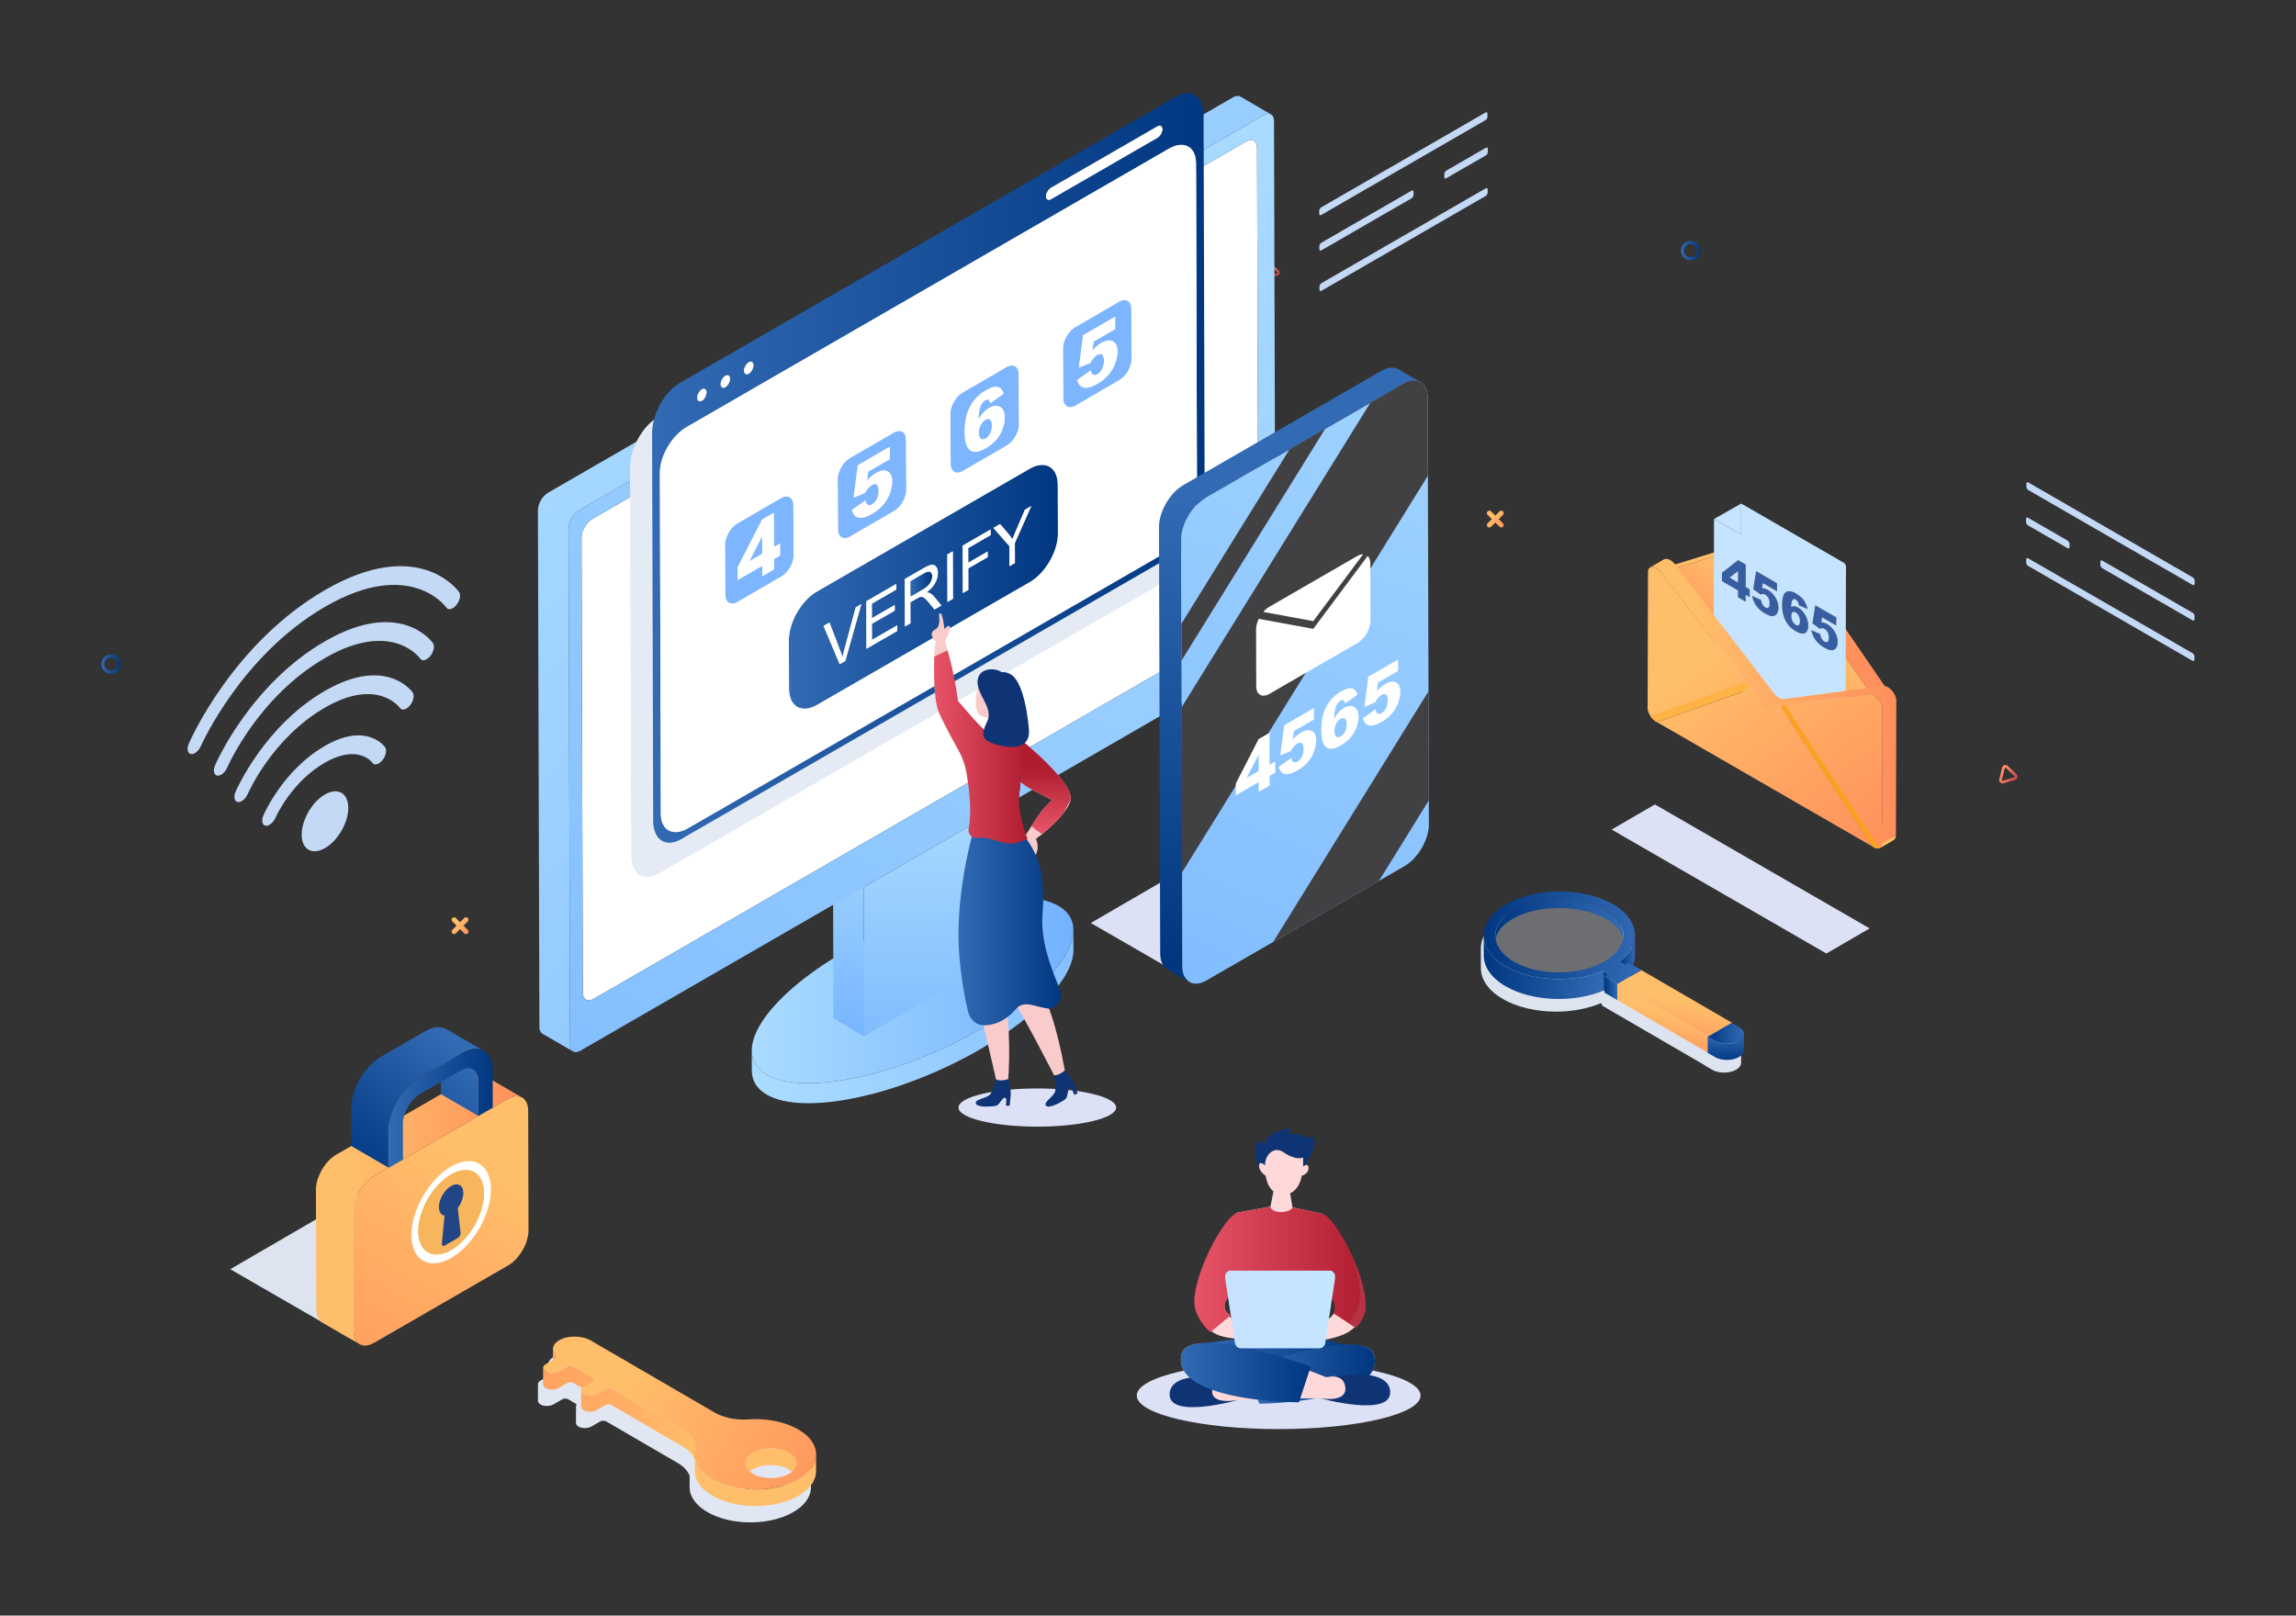 <svg xmlns="http://www.w3.org/2000/svg" viewBox="0 0 1364 960"><rect x="0" y="0" width="1364" height="960" fill="#333333" stroke="none"/><linearGradient id="a" x1="752.944" x2="760.991" y1="160.017" y2="165.303" gradientUnits="userSpaceOnUse"><stop offset="0" stop-color="#ff9666"/><stop offset="1" stop-color="#c42d40"/></linearGradient><path fill="url(#a)" d="M760.05 161.343c.202.326.267.72.172 1.108a1.443 1.443 0 0 1-1.007 1.053l-4.88 1.423a1.443 1.443 0 0 1-1.415-.346 1.443 1.443 0 0 1-.408-1.398l1.207-4.938a1.44 1.44 0 0 1 1.007-1.052 1.444 1.444 0 0 1 1.415.346l3.672 3.514c.094.088.172.186.237.29zm-6.386 2.345a.31.31 0 0 0 .35.136l4.88-1.423a.304.304 0 0 0 .213-.223.302.302 0 0 0-.086-.296l-3.673-3.515a.302.302 0 0 0-.299-.073.304.304 0 0 0-.213.223l-1.207 4.938a.295.295 0 0 0 .035.233z"/><ellipse cx="616.253" cy="658.118" fill="#DDE1F5" rx="46.835" ry="11.346"/><path fill="#DDE1F5" d="m700.375 518.032-52.353 30.425 62.204 35.913 52.353-30.425z"/><linearGradient id="b" x1="454.368" x2="722.555" y1="656.379" y2="511.635" gradientUnits="userSpaceOnUse"><stop offset="0" stop-color="#abdcff"/><stop offset="1" stop-color="#73b2ff"/></linearGradient><path fill="url(#b)" d="M637.694 552.603c.045 15.914-20.552 38.873-55.543 59.074-47.907 27.659-104.654 39.677-126.748 26.837-5.956-3.461-8.785-8.376-8.802-14.25l.034 11.903c.017 5.874 2.846 10.788 8.802 14.25 22.094 12.839 78.84.822 126.748-26.837 34.99-20.202 55.588-43.16 55.542-59.074l-.033-11.903z"/><linearGradient id="c" x1="446.602" x2="637.694" y1="588.433" y2="588.433" gradientUnits="userSpaceOnUse"><stop offset="0" stop-color="#abdcff"/><stop offset="1" stop-color="#73b2ff"/></linearGradient><path fill="url(#c)" d="M628.891 538.352c-22.094-12.84-78.834-.826-126.742 26.834-47.907 27.659-68.839 60.49-46.745 73.329 22.094 12.839 78.84.822 126.748-26.837 47.907-27.66 68.833-60.487 46.739-73.326z"/><linearGradient id="d" x1="504.11" x2="504.11" y1="475.417" y2="626.194" gradientUnits="userSpaceOnUse"><stop offset="0" stop-color="#abdcff"/><stop offset="1" stop-color="#73b2ff"/></linearGradient><path fill="url(#d)" d="m513.088 527.187-18.208-10.581.252 88.578 18.207 10.581z"/><linearGradient id="e" x1="548.337" x2="548.337" y1="470.502" y2="665.693" gradientUnits="userSpaceOnUse"><stop offset="0" stop-color="#abdcff"/><stop offset="1" stop-color="#73b2ff"/></linearGradient><path fill="url(#e)" d="m583.585 575.208-.251-88.578-70.246 40.557.251 88.578z"/><path fill="#FFF" d="M747.554 358.098c.012 4.105-2.871 9.087-6.423 11.139l-11.266 6.504-29.429 16.986-14.784 8.545-2.975 1.718-29.429 16.986-14.887 8.603-2.883 1.66-29.429 16.986-15.003 8.66-2.768 1.603-29.429 16.986-15.107 8.73-2.652 1.522-29.429 16.998-15.21 8.787-2.56 1.476-29.429 16.986-15.326 8.845-96.439 55.686c-3.563 2.053-6.458.392-6.469-3.713l-.311-111.569-.3-105.676-.012-5.697-.023-7.288-.092-31.009-.023-9.041c-.012-4.105 2.86-9.087 6.423-11.151l7.957-4.59 5.005-2.894 19.627-11.324.184-.115 4.705-2.71 17.782-10.275 5.016-2.894 19.615-11.324.069-.034 4.82-2.791 17.782-10.263 5.016-2.894 19.581-11.301.023-.023 4.901-2.825 17.782-10.263 5.016-2.894 19.465-11.243.138-.081 4.901-2.825 17.77-10.263.011-.012 5.016-2.894 19.362-11.174.242-.138 4.901-2.825 17.782-10.275 5.016-2.894 19.604-11.313 4.901-2.837 114.429-66.065c3.563-2.053 6.458-.392 6.469 3.702l.776 270.289z"/><linearGradient id="f" x1="759.942" x2="166.764" y1="43.156" y2="890.864" gradientUnits="userSpaceOnUse"><stop offset="0" stop-color="#abdcff"/><stop offset="1" stop-color="#73b2ff"/></linearGradient><path fill="url(#f)" d="M756.859 71.857c-.011-3.841-2.731-5.396-6.084-3.46L343.826 303.348c-3.348 1.933-6.055 6.622-6.045 10.463l.871 307.105c.011 3.847 2.736 5.4 6.084 3.467l168.351-97.198 70.246-40.557 168.351-97.198c3.353-1.936 6.055-6.622 6.045-10.47l-.87-307.103zm-15.733 297.386L352.699 593.501c-3.562 2.057-6.458.4-6.47-3.706l-.766-270.282c-.012-4.1 2.865-9.09 6.427-11.147L740.317 84.109c3.557-2.054 6.453-.397 6.465 3.703l.766 270.282c.012 4.105-2.865 9.095-6.422 11.149z"/><linearGradient id="g" x1="332.919" x2="876.938" y1="169.681" y2="623.03" gradientUnits="userSpaceOnUse"><stop offset="0" stop-color="#abdcff"/><stop offset="1" stop-color="#73b2ff"/></linearGradient><path fill="url(#g)" d="M736.884 57.392c-1.102-.64-2.629-.55-4.317.424L325.619 292.767c-3.348 1.933-6.056 6.622-6.045 10.463l.871 307.106c.005 1.911.681 3.256 1.769 3.889l18.207 10.581c-1.089-.633-1.764-1.978-1.769-3.889l-.871-307.106c-.011-3.841 2.696-8.53 6.045-10.463L750.775 68.396c1.688-.974 3.215-1.064 4.317-.424l-18.208-10.58z"/><path fill="#E5EBF5" d="M701.916 88.718c-.032-11.265-7.436-16.128-16.541-10.87L390.712 247.972c-9.099 5.253-16.45 18.634-16.418 29.899l.653 230.234c.032 11.256 7.435 16.163 16.534 10.909L686.144 348.89c9.106-5.257 16.458-18.682 16.426-29.939l-.654-230.233z"/><linearGradient id="h" x1="387.395" x2="715.671" y1="278.072" y2="278.072" gradientUnits="userSpaceOnUse"><stop offset="0" stop-color="#326ab3"/><stop offset="1" stop-color="#003780"/></linearGradient><path fill="url(#h)" d="M715.018 68.364c-.032-11.265-7.436-16.128-16.541-10.87L403.813 227.618c-9.099 5.253-16.45 18.634-16.418 29.899l.653 230.234c.032 11.256 7.435 16.163 16.534 10.909l294.663-170.124c9.106-5.257 16.458-18.682 16.426-29.939l-.653-230.233zm-90.64 43.168 63.182-36.478c1.638-.946 2.969-.187 2.974 1.695.006 1.873-1.317 4.164-2.955 5.109l-63.181 36.478c-1.638.946-2.961.183-2.967-1.691-.005-1.881 1.309-4.168 2.947-5.113zM444.811 215.205c1.516-.875 2.757-.064 2.762 1.817.005 1.873-1.226 4.111-2.743 4.987-1.516.875-2.749.06-2.754-1.813-.005-1.882 1.219-4.116 2.735-4.991zm-13.928 8.041c1.517-.876 2.757-.064 2.762 1.817.005 1.873-1.226 4.111-2.743 4.987-1.516.875-2.757.064-2.762-1.809-.005-1.881 1.226-4.119 2.743-4.995zm-13.929 8.042c1.516-.875 2.749-.06 2.754 1.822.005 1.873-1.218 4.107-2.735 4.982-1.517.876-2.757.064-2.762-1.809-.004-1.881 1.227-4.12 2.743-4.995zm278.162 95.505L408.657 492.18c-8.833 5.1-16.036 1.23-16.064-8.702l-.574-202.511c-.028-9.923 7.129-22.128 15.963-27.228L694.44 88.352c8.872-5.122 16.067-1.204 16.095 8.72l.574 202.511c.028 9.932-7.122 22.088-15.993 27.21z"/><linearGradient id="i" x1="468.656" x2="628.5" y1="348.695" y2="348.695" gradientUnits="userSpaceOnUse"><stop offset="0" stop-color="#326ab3"/><stop offset="1" stop-color="#003780"/></linearGradient><path fill="url(#i)" d="m611.652 278.551-126.333 72.938c-9.235 5.332-16.694 18.251-16.663 28.863l.082 28.925c.03 10.612 7.538 14.89 16.773 9.559l126.333-72.938c9.228-5.328 16.687-18.247 16.656-28.859l-.082-28.925c-.03-10.612-7.538-14.89-16.766-9.563zM502.167 392.735l-3.328 1.922-9.588-22.704 3.511-2.027 6.434 16.801a41.52 41.52 0 0 1 1.302 3.873c.375-1.761.818-3.553 1.314-5.384l6.569-24.309 3.313-1.913-9.527 33.741zm12.586-7.267-.08-28.193 17.749-10.248.009 3.319-14.496 8.37.024 8.643 13.572-7.836.009 3.311-13.572 7.836.027 9.592 15.066-8.698.009 3.328-18.317 10.576zm40.398-23.323-3.262-3.99c-.961-1.138-1.745-1.986-2.354-2.533-.616-.543-1.172-.851-1.658-.936a3.446 3.446 0 0 0-1.48.104c-.372.127-.971.43-1.813.915l-3.761 2.171.036 12.52-3.253 1.878-.08-28.193 10.88-6.282c2.191-1.265 3.853-1.971 4.991-2.122 1.139-.151 2.051.221 2.737 1.107.687.887 1.032 2.11 1.036 3.661.006 1.995-.558 4.014-1.676 6.029-1.126 2.029-2.867 3.907-5.216 5.639.858-.024 1.511.07 1.96.273.951.455 1.857 1.18 2.71 2.188l4.291 5.211-4.088 2.36zm7.718-4.457-.079-28.193 3.245-1.874.08 28.193-3.246 1.874zm12.344-23.288 11.517-6.65.009 3.328-11.517 6.65.036 12.807-3.252 1.878-.08-28.193 16.56-9.561.009 3.319-13.307 7.683.025 8.739zm27.701-11.796.034 11.945-3.252 1.878-.034-11.945-9.501-10.79 3.95-2.281 4.862 5.702a41.833 41.833 0 0 1 2.508 3.334 214.34 214.34 0 0 1 2.662-6.529l4.731-11.03 3.784-2.185-9.744 21.901z"/><linearGradient id="j" x1="540.787" x2="553.819" y1="347.158" y2="347.158" gradientUnits="userSpaceOnUse"><stop offset="0" stop-color="#326ab3"/><stop offset="1" stop-color="#003780"/></linearGradient><path fill="url(#j)" d="M553.174 345.283c.43-1.025.647-1.997.645-2.903-.004-1.333-.424-2.19-1.268-2.567-.852-.364-2.18-.033-3.999 1.017l-7.764 4.483.027 9.331 6.976-4.027c1.486-.858 2.646-1.702 3.479-2.541a8.63 8.63 0 0 0 1.904-2.793z"/><path fill="#7DB5FF" d="m445.116 333.519 7.704-4.447-.03-10.42z"/><path fill="#7DB5FF" d="M471.329 300.138c-.021-4.643-3.322-6.495-7.357-4.165l-.014.008-25.953 15.089c-4.049 2.355-7.306 8.023-7.278 12.658l.168 29.774c.028 4.633 3.314 6.49 7.35 4.16l.028-.016 25.946-15.076c4.049-2.355 7.314-8.027 7.285-12.671l-.175-29.761zm-11.496 38.219-6.976 4.027-.017-6.177-14.581 8.418-.021-7.571 14.524-28.335 6.976-4.027.058 20.352 3.617-2.088.02 7.135-3.617 2.088.017 6.178zM505.172 318.769l.028-.016 25.946-15.085c4.049-2.346 7.306-8.023 7.285-12.662l-.176-29.77c-.028-4.633-3.314-6.49-7.35-4.16l-.028.016-25.945 15.076c-4.049 2.355-7.306 8.023-7.278 12.667l.168 29.766c.028 4.632 3.314 6.498 7.35 4.168zm15.692-30.841c-.738-.499-1.71-.392-2.931.313-.774.447-1.516 1.093-2.242 1.949-.531.62-1.12 1.537-1.762 2.736l-6.819 2.803 2.482-19.253 19.008-10.974.021 7.336-12.875 7.433-.676 5.364c.894-.996 1.772-1.861 2.644-2.608s1.727-1.364 2.584-1.859c2.881-1.663 5.219-2.01 7.022-1.044 1.802.966 2.704 2.968 2.713 6.008.006 2.143-.45 4.466-1.37 6.969a22.538 22.538 0 0 1-3.915 6.781c-1.695 2.026-3.862 3.792-6.508 5.32-1.903 1.099-3.534 1.839-4.885 2.201-1.358.365-2.513.421-3.47.145-.95-.272-1.719-.753-2.313-1.457-.594-.695-1.091-1.7-1.49-3.023l8.095-5.694c.202 1.376.667 2.241 1.389 2.601.723.36 1.581.248 2.574-.325 1.115-.643 2.038-1.657 2.763-3.053.718-1.383 1.077-3.039 1.072-4.974-.005-1.969-.373-3.205-1.111-3.695zM585.591 260.576c1.046-.604 1.924-1.573 2.634-2.9.703-1.322 1.047-2.9 1.043-4.712-.006-1.873-.373-3.083-1.112-3.643-.73-.556-1.642-.527-2.733.103-1.115.644-2.046 1.661-2.801 3.049-.74 1.379-1.123 2.961-1.118 4.721.005 1.795.411 2.965 1.195 3.525.79.565 1.754.514 2.892-.143z"/><path fill="#7DB5FF" d="m572.098 279.868.028-.016 25.945-15.076c4.049-2.355 7.306-8.023 7.285-12.671l-.176-29.761c-.028-4.638-3.322-6.495-7.364-4.161l-.014.008-25.946 15.084c-4.049 2.355-7.306 8.023-7.277 12.667l.168 29.766c.03 4.632 3.316 6.49 7.351 4.16zm4.249-38.32c2.176-4.04 5.204-7.185 9.086-9.426 2.29-1.322 4.103-2.063 5.432-2.22 1.337-.161 2.438.093 3.321.762.883.66 1.554 1.756 2.014 3.27l-7.958 5.729c-.201-1.167-.56-1.858-1.054-2.114-.487-.243-1.102-.15-1.814.262-1.304.753-2.303 2.08-3.026 4.008-.513 1.378-.901 3.932-1.133 7.627.945-1.662 1.928-3.059 2.935-4.182a14.368 14.368 0 0 1 3.501-2.815c2.563-1.48 4.742-1.69 6.522-.598 1.78 1.075 2.675 3.238 2.684 6.479.006 2.178-.435 4.431-1.325 6.76a21.181 21.181 0 0 1-3.726 6.253c-1.597 1.847-3.582 3.464-5.978 4.848-2.881 1.663-5.203 2.428-6.95 2.311-1.74-.13-3.14-1.128-4.185-3.003-1.054-1.879-1.578-4.848-1.59-8.926-.019-5.977 1.06-10.989 3.244-15.025zM664.758 179.281l-.028.016-25.945 15.076c-4.049 2.355-7.306 8.023-7.278 12.667l.168 29.774c.028 4.624 3.314 6.49 7.35 4.16l.028-.016 25.946-15.084c4.049-2.346 7.306-8.014 7.285-12.662l-.176-29.77c-.027-4.625-3.314-6.491-7.35-4.161zm-2.24 36.541a22.538 22.538 0 0 1-3.915 6.781c-1.695 2.026-3.862 3.792-6.508 5.32-1.903 1.099-3.534 1.84-4.892 2.205-1.351.361-2.505.416-3.463.14-.95-.272-1.726-.749-2.312-1.457-.594-.695-1.091-1.7-1.49-3.023l8.095-5.694c.201 1.376.667 2.241 1.39 2.601.723.36 1.58.248 2.573-.325 1.115-.644 2.031-1.652 2.755-3.048.725-1.387 1.085-3.044 1.079-4.978-.005-1.969-.373-3.205-1.111-3.695-.738-.499-1.71-.392-2.931.313-.773.446-1.524 1.098-2.243 1.949-.537.624-1.12 1.537-1.762 2.736l-6.82 2.803 2.482-19.253 19.001-10.97.021 7.336-12.867 7.429-.676 5.364a28.39 28.39 0 0 1 2.642-2.608 17.22 17.22 0 0 1 2.577-1.854c2.889-1.668 5.227-2.014 7.03-1.048 1.795.971 2.705 2.968 2.713 6.008.007 2.142-.449 4.465-1.368 6.968z"/><path fill="#FFF" d="M710.535 97.071c-.028-9.923-7.223-13.841-16.095-8.72L407.981 253.739c-8.834 5.1-15.991 17.304-15.963 27.228l.574 202.511c.028 9.932 7.231 13.802 16.064 8.702l286.459-165.387c8.871-5.122 16.021-17.278 15.993-27.21l-.573-202.512zM571.858 233.275l25.946-15.084.014-.008c4.042-2.334 7.336-.478 7.364 4.161l.176 29.761c.021 4.648-3.236 10.316-7.285 12.671l-25.945 15.076-.028.016c-4.036 2.33-7.322.473-7.35-4.16l-.168-29.766c-.03-4.644 3.227-10.312 7.276-12.667zm-66.926 38.893 25.945-15.076.028-.016c4.036-2.33 7.322-.473 7.35 4.16l.176 29.77c.021 4.639-3.237 10.316-7.285 12.662L505.2 318.753l-.028.016c-4.036 2.33-7.322.464-7.35-4.169l-.168-29.766c-.028-4.643 3.229-10.311 7.278-12.666zm-40.713 70.402-25.946 15.076-.028.016c-4.036 2.33-7.322.473-7.35-4.16l-.168-29.774c-.028-4.635 3.229-10.303 7.278-12.658l25.953-15.089a.064.064 0 0 1 .014-.008c4.035-2.33 7.336-.478 7.357 4.165l.176 29.761c.028 4.644-3.237 10.316-7.286 12.671zm147.624 3.328L485.51 418.836c-9.235 5.332-16.743 1.053-16.773-9.559l-.082-28.925c-.03-10.612 7.429-23.531 16.663-28.863l126.333-72.938c9.227-5.328 16.735-1.049 16.765 9.563l.082 28.925c.032 10.612-7.427 23.531-16.655 28.859zm53.156-120.024-25.946 15.084-.028.016c-4.036 2.33-7.322.464-7.35-4.16l-.168-29.774c-.028-4.644 3.229-10.311 7.278-12.667l25.945-15.076.028-.016c4.036-2.33 7.322-.464 7.35 4.16l.176 29.77c.021 4.649-3.236 10.316-7.285 12.663zM444.831 222.009c1.516-.875 2.748-3.114 2.743-4.987-.005-1.882-1.246-2.693-2.762-1.817-1.516.875-2.74 3.109-2.735 4.991.005 1.873 1.237 2.689 2.754 1.813zM430.902 230.051c1.516-.876 2.748-3.114 2.743-4.987-.006-1.882-1.246-2.693-2.762-1.817-1.516.875-2.747 3.114-2.742 4.995.005 1.873 1.245 2.684 2.761 1.809zM416.974 238.092c1.516-.875 2.74-3.109 2.735-4.982-.005-1.882-1.238-2.697-2.754-1.822-1.516.876-2.748 3.114-2.743 4.996.006 1.873 1.245 2.684 2.762 1.808zM624.398 118.336l63.181-36.478c1.638-.945 2.961-3.236 2.955-5.109-.005-1.882-1.337-2.64-2.974-1.695l-63.182 36.478c-1.638.945-2.952 3.232-2.947 5.114.005 1.873 1.329 2.636 2.967 1.69z"/><path fill="#FFF" d="M501.812 385.217a101.415 101.415 0 0 0-1.314 5.384 41.422 41.422 0 0 0-1.302-3.873l-6.434-16.801-3.511 2.027 9.588 22.704 3.328-1.922 9.526-33.74-3.313 1.913-6.568 24.308zM517.997 380.262l-.028-9.592 13.572-7.836-.009-3.311-13.572 7.836-.024-8.643 14.496-8.37-.009-3.319-17.75 10.248.08 28.193 18.319-10.576-.01-3.328zM552.237 352.386c-.449-.203-1.102-.297-1.96-.273 2.349-1.732 4.09-3.61 5.216-5.639 1.119-2.016 1.682-4.034 1.676-6.029-.004-1.551-.349-2.774-1.036-3.661-.686-.887-1.598-1.259-2.737-1.107-1.139.151-2.8.857-4.991 2.122l-10.88 6.282.08 28.193 3.253-1.878-.036-12.52 3.761-2.171c.842-.486 1.441-.788 1.813-.915a3.43 3.43 0 0 1 1.48-.104c.487.086 1.042.394 1.658.936.609.547 1.393 1.394 2.354 2.533l3.262 3.99 4.087-2.36-4.291-5.211c-.852-1.008-1.758-1.733-2.709-2.188zm-4.447-1.769-6.976 4.027-.027-9.331 7.764-4.483c1.82-1.05 3.147-1.381 3.999-1.017.844.377 1.264 1.234 1.268 2.567.002.906-.215 1.878-.645 2.903a8.605 8.605 0 0 1-1.906 2.793c-.831.839-1.991 1.683-3.477 2.541zM562.789 329.495l.08 28.193 3.245-1.873-.08-28.193zM588.485 314.659l-16.559 9.561.08 28.193 3.252-1.877-.036-12.808 11.517-6.649-.009-3.328-11.517 6.649-.025-8.738 13.307-7.683zM604.143 313.919a214.34 214.34 0 0 0-2.662 6.529 41.833 41.833 0 0 0-2.508-3.334l-4.862-5.702-3.95 2.281 9.501 10.79.034 11.945 3.252-1.878-.034-11.945 9.743-21.9-3.784 2.185-4.73 11.029zM463.412 322.956l-3.617 2.088-.058-20.352-6.976 4.027-14.524 28.335.021 7.571 14.581-8.418.017 6.177 6.976-4.027-.017-6.177 3.617-2.088-.02-7.136zm-18.296 10.563 7.674-14.868.03 10.42-7.704 4.448zM518.14 299.649c-.993.574-1.851.685-2.574.325-.722-.36-1.188-1.225-1.389-2.601l-8.095 5.694c.399 1.323.895 2.328 1.49 3.023.594.704 1.363 1.185 2.313 1.457.957.276 2.112.221 3.47-.145 1.351-.361 2.982-1.102 4.885-2.201 2.646-1.528 4.813-3.294 6.508-5.32a22.484 22.484 0 0 0 3.915-6.781c.92-2.503 1.376-4.826 1.37-6.969-.008-3.041-.91-5.042-2.713-6.008-1.803-.966-4.141-.62-7.022 1.044-.857.495-1.713 1.111-2.584 1.859s-1.75 1.612-2.644 2.608l.676-5.364 12.875-7.433-.021-7.336-19.008 10.974-2.482 19.253 6.819-2.803c.642-1.2 1.232-2.116 1.762-2.736.727-.856 1.469-1.503 2.242-1.949 1.221-.705 2.192-.812 2.931-.313.738.49 1.106 1.726 1.112 3.695.005 1.934-.354 3.591-1.072 4.974-.725 1.397-1.649 2.41-2.764 3.053zM578.876 268.502c1.747.117 4.069-.648 6.95-2.311 2.396-1.383 4.381-3.001 5.978-4.848a21.16 21.16 0 0 0 3.726-6.253c.89-2.329 1.331-4.582 1.325-6.76-.009-3.241-.904-5.404-2.684-6.479-1.78-1.093-3.959-.882-6.522.598a14.406 14.406 0 0 0-3.501 2.815c-1.007 1.122-1.991 2.519-2.935 4.182.233-3.695.62-6.249 1.133-7.627.724-1.928 1.722-3.255 3.026-4.008.713-.412 1.328-.505 1.814-.262.494.256.854.947 1.054 2.114l7.958-5.729c-.46-1.515-1.132-2.611-2.014-3.27-.883-.668-1.984-.922-3.321-.762-1.328.156-3.142.897-5.432 2.22-3.882 2.241-6.911 5.386-9.086 9.426-2.184 4.036-3.263 9.048-3.246 15.025.012 4.077.536 7.047 1.59 8.926 1.048 1.875 2.448 2.873 4.187 3.003zm3.745-16.029c.756-1.387 1.687-2.405 2.801-3.049 1.092-.63 2.003-.659 2.733-.103.739.56 1.106 1.77 1.112 3.643.005 1.812-.34 3.39-1.043 4.712-.71 1.326-1.588 2.296-2.634 2.9-1.138.657-2.102.707-2.893.143-.783-.56-1.189-1.73-1.195-3.525-.005-1.76.378-3.342 1.119-4.721zM661.174 202.844c-1.802-.966-4.141-.62-7.03 1.048a17.22 17.22 0 0 0-2.577 1.854 28.39 28.39 0 0 0-2.642 2.608l.676-5.364 12.867-7.429-.021-7.336-19.001 10.97-2.482 19.253 6.82-2.803c.642-1.2 1.225-2.112 1.762-2.736.719-.851 1.469-1.503 2.243-1.949 1.221-.705 2.192-.812 2.931-.313.738.49 1.106 1.726 1.111 3.695.006 1.934-.354 3.59-1.079 4.978-.725 1.396-1.641 2.405-2.755 3.048-.993.574-1.851.685-2.573.325-.722-.36-1.189-1.225-1.39-2.601l-8.095 5.694c.399 1.323.895 2.328 1.49 3.023.587.709 1.363 1.186 2.312 1.457.958.276 2.112.221 3.463-.14 1.358-.365 2.989-1.106 4.892-2.205 2.646-1.528 4.813-3.294 6.508-5.32a22.493 22.493 0 0 0 3.915-6.781c.919-2.503 1.376-4.826 1.37-6.969-.01-3.039-.92-5.036-2.715-6.007z"/><linearGradient id="k" x1="913.68" x2="617.638" y1="101.381" y2="751.364" gradientUnits="userSpaceOnUse"><stop offset="0" stop-color="#abdcff"/><stop offset="1" stop-color="#73b2ff"/></linearGradient><path fill="url(#k)" d="M848.817 475.624v-.005l-.181-64.839-.363-128.111-.13-46.358c-.028-9.168-6.523-12.86-14.505-8.252l-19.568 11.298-26.863 15.51-21.228 12.256-49.904 28.812c-7.982 4.612-14.431 15.775-14.403 24.948l.14 49.817v.005l.065 21.889.079 27.714.279 98.091.158 55.857c.014 5.003 1.957 8.378 5.328 9.787 2.501.916 5.695.474 9.168-1.53l39.471-22.791h.005l62.819-36.269.009-.005 15.254-8.81c3.473-2.004 6.662-5.254 9.149-9.048 3.227-4.914 5.281-10.73 5.263-15.901l-.042-14.065zm-3.733-222.05a9.726 9.726 0 0 0-.205-1.297c.098.404.168.837.205 1.297z"/><linearGradient id="l" x1="766.229" x2="766.229" y1="294.905" y2="569.642" gradientUnits="userSpaceOnUse"><stop offset="0" stop-color="#326ab3"/><stop offset="1" stop-color="#003780"/></linearGradient><path fill="url(#l)" d="M830.784 219.411c-2.63-1.528-6.273-1.312-10.293 1.009l-117.558 67.875c-7.983 4.609-14.431 15.773-14.405 24.946l.718 253.372c.013 4.507 1.594 7.695 4.372 9.31l13.146 7.64c-2.779-1.615-4.36-4.803-4.372-9.31l-.718-253.372c-.026-9.173 6.422-20.337 14.405-24.946l117.558-67.875c4.02-2.321 7.664-2.538 10.294-1.009l-13.147-7.64z"/><path fill="#414042" d="m787.208 254.866-85.33 137.726-.065-21.889v-.004l64.167-103.577zM848.817 475.619v.005l-29.624 47.822-.009.005-62.819 36.269 92.271-148.94zM848.273 282.669 702.236 518.397l-.279-98.091 112.113-180.95 19.568-11.298c7.982-4.607 14.477-.916 14.505 8.252l.13 46.359z"/><path fill="#FFF" d="M809.792 329.371c-1.063-.006-2.263.329-3.544 1.069L754 360.605c-1.266.731-2.471 1.784-3.53 3.016l29.725 5.458 29.597-39.708z"/><path fill="#FFF" d="M814.099 334.913c-.006-2.056-.61-3.601-1.631-4.53l-32.26 43.278-32.4-5.947c-1.012 2.103-1.606 4.339-1.6 6.395l.096 33.717c.014 4.966 3.528 6.969 7.843 4.478l52.248-30.166c4.322-2.495 7.814-8.543 7.8-13.509l-.096-33.716zM804.563 420.117c-1.658-1.006-3.686-.822-6.073.557a13.389 13.389 0 0 0-3.259 2.632c-.931 1.035-1.846 2.331-2.738 3.885.226-3.446.576-5.804 1.066-7.099.663-1.788 1.602-3.036 2.808-3.733.674-.39 1.236-.461 1.7-.24.456.225.785.882.985 1.953l7.405-5.322c-.43-1.41-1.055-2.428-1.877-3.044-.822-.625-1.848-.862-3.093-.71-1.237.147-2.929.836-5.06 2.066-3.609 2.084-6.433 5.015-8.458 8.767-2.032 3.765-3.037 8.429-3.02 13.996.01 3.79.504 6.568 1.482 8.308.977 1.748 2.271 2.686 3.896 2.794 1.626.117 3.781-.603 6.465-2.153 2.237-1.291 4.093-2.791 5.569-4.507a19.634 19.634 0 0 0 3.462-5.821c.837-2.167 1.249-4.264 1.243-6.303-.011-3.006-.844-5.02-2.503-6.026zm-5.54 14.735c-.658 1.235-1.475 2.134-2.445 2.695-1.062.613-1.958.659-2.696.134-.738-.516-1.106-1.613-1.11-3.286-.005-1.638.34-3.103 1.043-4.39.695-1.283 1.566-2.231 2.605-2.83 1.008-.582 1.858-.62 2.544-.099.685.521 1.03 1.648 1.034 3.382.005 1.699-.318 3.16-.975 4.394zM757.607 452.446l-3.366 1.944-.054-18.941-6.498 3.751-13.519 26.376.02 7.048 13.572-7.836.016 5.759 6.498-3.751-.016-5.759 3.367-1.944-.02-6.647zm-17.037 9.836 7.145-13.838.028 9.697-7.173 4.141zM829.379 405.493c-1.681-.897-3.86-.573-6.544.977a16.057 16.057 0 0 0-2.402 1.727 25.278 25.278 0 0 0-2.454 2.429l.624-4.994 11.98-6.917-.02-6.831-17.689 10.213-2.311 17.924 6.349-2.61c.597-1.121 1.141-1.968 1.641-2.553.673-.79 1.371-1.402 2.091-1.818 1.13-.652 2.041-.751 2.725-.291.685.468 1.03 1.613 1.036 3.451.005 1.795-.333 3.334-1.005 4.629-.673 1.296-1.528 2.244-2.566 2.843-.925.534-1.722.628-2.399.303-.669-.338-1.105-1.143-1.291-2.432l-7.534 5.301c.368 1.236.834 2.171 1.383 2.823.549.652 1.272 1.099 2.161 1.353.881.259 1.961.212 3.219-.131 1.268-.348 2.784-1.032 4.551-2.052 2.464-1.423 4.48-3.066 6.061-4.948a20.93 20.93 0 0 0 3.643-6.318c.859-2.338 1.279-4.491 1.273-6.486-.008-2.828-.849-4.69-2.522-5.592zM779.398 434.35c-1.681-.897-3.86-.573-6.544.977a16.057 16.057 0 0 0-2.402 1.727 25.278 25.278 0 0 0-2.454 2.429l.624-4.994 11.98-6.916-.02-6.831-17.689 10.213-2.311 17.924 6.349-2.61c.597-1.121 1.142-1.968 1.641-2.553.674-.79 1.363-1.398 2.083-1.814 1.138-.657 2.049-.755 2.733-.295.685.469 1.03 1.613 1.035 3.452.005 1.795-.333 3.334-1.005 4.629-.672 1.296-1.527 2.243-2.566 2.843-.925.534-1.73.632-2.399.303-.669-.338-1.105-1.143-1.29-2.432l-7.534 5.301c.368 1.236.834 2.171 1.383 2.823.549.652 1.271 1.099 2.153 1.358.889.254 1.967.208 3.227-.135 1.267-.348 2.776-1.027 4.551-2.051 2.464-1.423 4.479-3.066 6.061-4.948a20.95 20.95 0 0 0 3.643-6.318c.859-2.337 1.279-4.49 1.273-6.486-.009-2.833-.849-4.695-2.522-5.596z"/><path fill="#E1E7F2" d="M319.574 832.34c-.002.825.569 1.668 1.739 2.342 2.147 1.124 5.503.958 7.544-.219l5.065-2.921c1.04-.6 2.726-.595 3.765.009l4.948 2.878c-.293.388-.446.804-.44 1.227 0-.01-.005-.02-.005-.029l-.028 9.862c-.003.824.569 1.668 1.742 2.343 2.143 1.122 5.499.957 7.54-.221l5.069-2.919c1.044-.602 2.729-.598 3.769.007l42.192 24.555c3.732 2.174 6.29 4.937 7.227 7.887l-.018 6.53c-.015 5.34 3.498 10.694 10.621 14.841 15.049 8.688 40.004 8.123 53.66-1.737 5.176-3.74 7.762-8.327 7.775-12.92l.028-9.862c-.001.277-.041.554-.061.831.353-5.004-2.323-10.075-8.07-14.126a32.606 32.606 0 0 0-2.488-1.587c-8.143-4.702-19.179-6.683-29.761-5.955-7.401.508-14.78-1.119-20.146-4.217l-73.268-42.644c-4.905-2.832-12.87-3.198-18.082-.571-2.994 1.51-4.48 3.61-4.468 5.711 0-.013-.004-.027-.004-.04l-.019 6.489-4.258 2.454c-1.03.594-1.547 1.374-1.536 2.168 0-.01-.005-.02-.005-.03l-.027 9.864zm122.711 51.762a12.305 12.305 0 0 1 1.835-1.286c5.929-3.419 15.533-3.411 21.516.042.704.41 1.318.852 1.855 1.314-.535.455-1.143.89-1.842 1.293-5.929 3.419-15.537 3.396-21.516-.056a12.359 12.359 0 0 1-1.848-1.307zm-32.174-7.186.009.039-.009-.027v-.012z"/><linearGradient id="m" x1="5287.861" x2="5101.421" y1="874.41" y2="758.378" gradientTransform="translate(-4827.13)" gradientUnits="userSpaceOnUse"><stop offset=".189" stop-color="#ffbe69"/><stop offset="1" stop-color="#ff8f5c"/></linearGradient><path fill="url(#m)" d="M447.191 873.109c5.929-3.419 15.534-3.411 21.516.042 2.971 1.729 4.453 3.993 4.447 6.253l.028-9.862c.007-2.26-1.475-4.524-4.446-6.253-5.982-3.453-15.587-3.461-21.516-.042-2.968 1.712-4.456 3.959-4.462 6.21l-.028 9.862c.006-2.252 1.493-4.499 4.461-6.21z"/><linearGradient id="n" x1="5285.05" x2="5098.61" y1="878.926" y2="762.894" gradientTransform="translate(-4827.13)" gradientUnits="userSpaceOnUse"><stop offset=".189" stop-color="#ffbe69"/><stop offset="1" stop-color="#ff8f5c"/></linearGradient><path fill="url(#n)" d="M477.064 877.205c-13.656 9.86-38.611 10.425-53.66 1.737-5.732-3.338-9.122-7.456-10.221-11.721l.02-7.145c.011-3.867-2.854-7.611-7.628-10.392l-42.192-24.555c-1.039-.604-2.725-.609-3.769-.007l-5.069 2.919a6.962 6.962 0 0 1-1.705.678l.026-9.07c.001-.395-.258-.791-.776-1.094l-11.301-6.573c-1.039-.604-2.725-.609-3.765-.009l-5.065 2.921c-.405.234-.872.415-1.361.567l.026-9.153c.001-.283-.129-.57-.388-.829-1.166-1.17-1.746-2.481-1.742-3.79l-.028 9.862c-.004 1.309.577 2.62 1.742 3.79.063.063.117.127.165.193-1.936.538-4.303.444-5.957-.422-1.171-.673-1.742-1.517-1.739-2.341l-.028 9.862c-.002.825.569 1.668 1.739 2.341 2.147 1.124 5.503.959 7.544-.219l5.065-2.921c1.04-.6 2.726-.595 3.765.009l11.301 6.574a1.9 1.9 0 0 1 .454.37c-1.845.409-3.983.274-5.511-.526-1.172-.674-1.744-1.518-1.742-2.343l-.028 9.862c-.002.824.57 1.668 1.742 2.343 2.143 1.122 5.499.957 7.541-.221l5.069-2.919c1.044-.602 2.73-.598 3.769.007l42.192 24.555c3.732 2.173 6.29 4.937 7.227 7.887l-.019 6.53c-.015 5.34 3.498 10.694 10.621 14.841 15.048 8.688 40.004 8.123 53.66-1.737 5.175-3.739 7.762-8.326 7.775-12.92l.028-9.862c-.015 4.595-2.602 9.182-7.777 12.921z"/><linearGradient id="o" x1="3444.292" x2="3280.693" y1="801.202" y2="899.299" gradientTransform="matrix(-1 0 0 1 3788.087 0)" gradientUnits="userSpaceOnUse"><stop offset=".189" stop-color="#ffbe69"/><stop offset="1" stop-color="#ff8f5c"/></linearGradient><path fill="url(#o)" d="M324.413 815.113c2.147 1.124 5.503.959 7.544-.219l5.065-2.921c1.04-.6 2.726-.595 3.765.009l11.301 6.574c1.035.607 1.037 1.581-.007 2.183l-5.275 3.044c-2.092 1.202-2.09 3.164.197 4.48 2.143 1.122 5.499.957 7.54-.221l5.069-2.919c1.044-.602 2.73-.597 3.769.007l42.192 24.555c5.415 3.153 8.373 7.546 7.467 11.952-1.271 6.125 2.141 12.519 10.363 17.305 15.048 8.689 40.003 8.123 53.66-1.737 10.505-7.59 10.343-18.673-.356-26.214a32.717 32.717 0 0 0-2.488-1.587c-8.143-4.702-19.179-6.683-29.761-5.955-7.401.508-14.78-1.119-20.146-4.217l-73.268-42.644c-4.905-2.832-12.871-3.198-18.082-.571-4.841 2.442-5.754 6.427-2.73 9.462.619.62.5 1.396-.374 1.9l-5.645 3.254c-2.086 1.204-2.083 3.166.2 4.48zm122.807 48.134c5.929-3.419 15.534-3.411 21.516.042 5.936 3.454 5.925 9.044-.015 12.469-5.929 3.419-15.537 3.396-21.515-.056-5.938-3.454-5.931-9.028.014-12.455z"/><path fill="#DDE4F0" d="m136.79 754.174 69.784 40.29 98.23-57.085-64.254-43.503z"/><linearGradient id="p" x1="187.691" x2="310.243" y1="718.607" y2="718.607" gradientUnits="userSpaceOnUse"><stop offset=".189" stop-color="#ffbe69"/><stop offset="1" stop-color="#ff8f5c"/></linearGradient><path fill="url(#p)" d="M288.016 639.3c-2.206-1.282-5.262-1.101-8.637.848l-8.886 5.13-8.504 4.91-44.813 25.873-8.504 4.91-8.886 5.13c-6.705 3.871-12.117 13.245-12.095 20.942l.201 70.99c.011 3.824 1.361 6.517 3.54 7.783l22.226 12.917c-2.179-1.266-3.529-3.959-3.54-7.783l-.201-70.99c-.022-7.697 5.391-17.071 12.095-20.942l8.886-5.131 8.504-4.91 44.813-25.873 8.503-4.91 8.887-5.131c3.375-1.948 6.431-2.13 8.637-.848L288.016 639.3z"/><linearGradient id="q" x1="305.683" x2="180.087" y1="649.369" y2="867.929" gradientUnits="userSpaceOnUse"><stop offset=".189" stop-color="#ffbe69"/><stop offset="1" stop-color="#ff8f5c"/></linearGradient><path fill="url(#q)" d="M313.78 659.994c-.022-7.697-5.469-10.801-12.174-6.93l-8.887 5.131-8.503 4.91-44.813 25.873-8.504 4.91-8.886 5.131c-6.705 3.871-12.117 13.245-12.095 20.942l.201 70.99c.022 7.697 5.47 10.809 12.174 6.938l79.593-45.953c6.705-3.871 12.117-13.253 12.095-20.949l-.201-70.993z"/><linearGradient id="r" x1="272.897" x2="209.276" y1="624.223" y2="696.893" gradientUnits="userSpaceOnUse"><stop offset="0" stop-color="#326ab3"/><stop offset="1" stop-color="#003780"/></linearGradient><path fill="url(#r)" d="m281.135 635.354-11.498-6.682 5.163-2.981c4.943-2.854 9.424-3.118 12.661-1.237l-22.226-12.917c-3.237-1.881-7.718-1.617-12.662 1.238l-26.222 15.139c-9.832 5.677-17.774 19.438-17.742 30.737l.064 22.319 22.226 12.917-.063-22.319c-.032-11.298 7.909-25.06 17.741-30.737l13.364-7.716.048 17.072 22.227 12.917-.06-21.108c-.009-3.264-1.162-5.561-3.021-6.642z"/><linearGradient id="s" x1="230.835" x2="292.719" y1="658.57" y2="658.57" gradientUnits="userSpaceOnUse"><stop offset="0" stop-color="#326ab3"/><stop offset="1" stop-color="#003780"/></linearGradient><path fill="url(#s)" d="M292.656 635.876c-.032-11.298-8.031-15.857-17.857-10.184l-26.223 15.14c-9.832 5.677-17.773 19.438-17.741 30.737l.063 22.319 8.504-4.91-.06-21.108c-.018-6.571 4.604-14.578 10.322-17.879l24.101-13.915c5.719-3.301 10.371-.65 10.39 5.921l.06 21.108 8.503-4.91-.062-22.319z"/><path fill="#FFF" d="M267.942 693.206c-13.041 7.529-23.577 25.779-23.534 40.756.042 14.985 10.648 21.028 23.688 13.499 13.041-7.529 23.57-25.775 23.528-40.759-.042-14.978-10.641-21.025-23.682-13.496zm.141 49.573c-10.792 6.231-19.566 1.231-19.601-11.17-.035-12.393 8.682-27.492 19.474-33.722 10.786-6.227 19.566-1.231 19.601 11.162.035 12.402-8.688 27.503-19.474 33.73z"/><path fill="#F7B65E" d="M267.956 697.887c-10.792 6.231-19.509 21.329-19.474 33.722.035 12.401 8.809 17.401 19.601 11.17 10.786-6.227 19.509-21.329 19.474-33.73-.035-12.393-8.816-17.389-19.601-11.162zm5.678 34.604c.124 1.087-.665 2.57-1.678 3.155l-7.772 4.487c-1.02.589-1.808.016-1.691-1.21l1.594-16.547c-2.004-.326-3.34-2.15-3.349-5.088-.013-4.612 3.224-10.22 7.238-12.537 4.013-2.317 7.273-.46 7.286 4.152.008 2.938-1.313 6.297-3.309 8.932l1.681 14.656z"/><path fill="#224585" d="M271.952 717.835c1.996-2.635 3.317-5.994 3.309-8.932-.013-4.612-3.272-6.469-7.286-4.152-4.013 2.317-7.251 7.926-7.238 12.537.008 2.938 1.344 4.763 3.349 5.088l-1.594 16.547c-.117 1.226.671 1.799 1.691 1.21l7.772-4.487c1.013-.585 1.803-2.068 1.678-3.155l-1.681-14.656z"/><path fill="#F9CBCB" d="M636.051 474.594c-.015.115-.015.244-.044.374-.275 2.287-1.715 4.904-3.702 7.549-3.773 5.017-9.558 10.119-13.272 13.166-2.13 1.739-3.57 2.816-3.57 2.816 3.676 8.317-3.779 15.964-5.992 11.561-.46-.949 1.225-4.199 1.226-5.494.001-.806-1.415-1.698-2.387-3.123-1.105-1.62-.168-3.639.508-4.588 1.31-1.797 2.592-3.81 3.902-5.881 3.499-5.506 7.243-11.488 12.467-15.526-8.813-4.695-14.752-6.8-20.833-12.357l2.894-22.926c.002.001 29.544 23.915 28.803 34.429z"/><linearGradient id="t" x1="620.335" x2="620.153" y1="493.938" y2="457.04" gradientUnits="userSpaceOnUse"><stop offset="0" stop-color="#e85467"/><stop offset="1" stop-color="#b01c30"/></linearGradient><path fill="url(#t)" d="M636.051 474.594c-.015.115-.015.244-.044.374a1218.897 1218.897 0 0 1-3.702 7.549c-3.773 5.017-9.558 10.119-13.272 13.166l-6.311-4.709c3.499-5.506 7.243-11.488 12.467-15.526-8.813-4.695-14.752-6.8-20.833-12.357l2.894-22.926c0 .001 29.542 23.915 28.801 34.429z"/><path fill="#F9CBCB" d="M583.861 499.681s1.173 73.042 14.509 89.353c6.434 7.87 27.857 49.979 27.857 49.979 2.399.333 4.627-.151 6.353-3.023-4.364-23.843-10.185-44.253-19.571-56.109-4.899-33.625 9.469-48.3-6.382-80.185l-22.766-.015z"/><path fill="#F9CBCB" d="M578.141 494.637c-5.627 35.05-3.596 55.025.828 91.595.045.371.11.747.195 1.109l13.022 56.018 6.563.907c1.655-18.51.697-41.785-2.572-57.441 2.429-45.641 25.394-58.346 4.022-92.171l-22.058-.017z"/><linearGradient id="u" x1="569.417" x2="630.174" y1="550.05" y2="550.05" gradientUnits="userSpaceOnUse"><stop offset="0" stop-color="#326ab3"/><stop offset="1" stop-color="#003780"/></linearGradient><path fill="url(#u)" d="M622.375 599.244c-7.335-.911-14.02-5.143-18.684.189-3.412 3.89-7.355 7.058-12.247 8.665a23.21 23.21 0 0 1-6.747 1.17c-4.473.114-8.455-3.295-9.631-8.346-2.237-9.666-5.662-27.403-5.649-45.658.024-32.616 9.251-62.894 9.251-62.894s.144-.034.403-.1c3.007-.669 22.068-4.548 29.067 4.131 7.602 9.435 13.16 21.906 11.229 46.199-1.379 17.347 5.571 33.476 10.151 45.023 2.284 5.789-1.706 12.313-7.143 11.621z"/><path fill="#F9CBCB" d="m583.662 438.034-7.981 16.91s-.273-.431-.733-1.194c-3.046-4.936-14.597-23.845-17.525-31.385-2.355-6.072-2.789-21.665-2.365-32.252.161-3.927.437-7.177.783-8.99 0 0-4.945-4.52-.354-7.034 4.418-2.413 1.316-9.478 2.97-9.707 1.655-.229 2.553 9.323 2.553 9.323s2.347-2.487 3.137-1.537c1.193 1.411-2.869 8.959-2.869 8.959a135.737 135.737 0 0 1 1.635 5.338c2.669 9.38 4.488 19.58 5.415 30.542 4.932 5.111 10.09 12.609 15.334 21.027z"/><path fill="#3E3279" d="m605.701 493.962-28.494-.021c1.486-6.471 5.128-9.936-.212-24.626-2.225-6.115-2.61-11.294-2.046-15.565 1.417-10.615 8.714-15.716 8.714-15.716l6.835-3.835 8.357.006 8.396 5.961s-.434 23.605-1.749 31.673c-1.157 7.119-2.515 15.246.199 22.123z"/><linearGradient id="v" x1="554.915" x2="610.401" y1="443.849" y2="443.849" gradientUnits="userSpaceOnUse"><stop offset="0" stop-color="#e85467"/><stop offset="1" stop-color="#b01c30"/></linearGradient><path fill="url(#v)" d="M610.401 498.382c-13.109 6.708-17.591-.516-27.545-.596a24.028 24.028 0 0 0-2.445.128c-3.021.329-5.464-2.378-4.958-5.369 1.574-9.19 1.05-19.346-1.257-33.056a42.356 42.356 0 0 0-2.525-8.892 43.895 43.895 0 0 0-2.427-5.036c-4.295-7.684-9.826-18.074-11.821-23.196-2.355-6.072-2.789-21.665-2.365-32.252l7.856-3.648c2.669 9.38 4.647 18.66 6.264 30.169 3.996 4.16 16.584 20.222 19.247 18.728l2.072-1.164 8.357.006 8.396 5.961s-.434 23.605-1.749 31.673c-1.156 7.12 2.187 19.666 4.9 26.544z"/><path fill="#F9CBCB" d="M581.506 406.825s-3.597 9.94-.84 16.156c2.757 6.216 13.807 1.943 13.807 1.943l-12.967-18.099z"/><path fill="#F9CBCB" d="m588.723 425.295-1.673 9.344 7.679.006-.256-9.721z"/><path fill="#0E3475" d="m599.032 641.207 1.06 5.433c.374 1.484.481 3.022.315 4.543l-.608 5.868-2.153-.017.192-3.715c-.095-.96-1.302-1.328-1.916-.584l-2.01 2.436a3.88 3.88 0 0 1-2.861 2.034c-3.735.536-11.032.761-11.369-1.687-.346-2.517 6.735-2.723 8.765-5.524 1.966-2.712 3.288-8.569 3.288-8.569 2.222.896 4.841.607 7.297-.218zM632.58 635.991l3.429 4.181a12.871 12.871 0 0 1 2.219 3.976l1.949 5.568-1.956.902-1.409-3.442c-.494-.829-1.744-.648-1.982.288l-.78 3.059a3.887 3.887 0 0 1-1.723 3.06c-3.15 2.076-9.657 5.388-11.004 3.316-1.385-2.13 4.934-5.332 5.578-8.731.624-3.292-.674-9.153-.674-9.153 2.391-.139 4.482-1.232 6.353-3.024zM594.859 399.434c-2.722-2.576-13.746-3.265-14.093 5.479-.324 8.152 9.539 15.712 5.678 23.844s-3.17 10.888 4.548 13.369 21.362 4.135 20.26-8.683c-1.103-12.818-3.939-25.638-8.683-30.942-3.36-3.756-7.71-3.067-7.71-3.067z"/><linearGradient id="w" x1="1029.61" x2="1075.266" y1="339.328" y2="405.479" gradientUnits="userSpaceOnUse"><stop offset=".189" stop-color="#ffbe69"/><stop offset="1" stop-color="#ff8f5c"/></linearGradient><path fill="url(#w)" d="M1061.497 322.808c-1.275-1.859-2.85-3.33-4.427-4.24-1.579-.912-3.16-1.261-4.443-.875l-57.495 17.706-8.223 4.779 57.495-17.706c1.283-.386 2.864-.036 4.443.875 1.577.91 3.152 2.382 4.427 4.24l58.153 84.821 8.223-4.779-58.153-84.821z"/><linearGradient id="x" x1="1067.909" x2="1029.355" y1="351.928" y2="402.049" gradientUnits="userSpaceOnUse"><stop offset=".189" stop-color="#ffbe69"/><stop offset="1" stop-color="#ff8f5c"/></linearGradient><path fill="url(#x)" d="M1048.846 323.347c1.577.91 3.152 2.382 4.427 4.24l58.153 84.821a3.377 3.377 0 0 0-.914-.01l-50.056 6.568-2.17.285-.955.123-1.951.257-3.946.517c-.854.114-1.844-.155-2.833-.726-1.005-.58-2.009-1.473-2.868-2.594l-3.886-5.061-1.859-2.422-3.083-4.021-49.997-65.146 57.495-17.706c1.283-.387 2.864-.037 4.443.875z"/><path fill="#FFF" d="m1034.015 299.433-15.357 8.745-.005.003 15.433-8.782a.659.659 0 0 0-.071.034z"/><linearGradient id="y" x1="920.548" x2="1184.911" y1="365.258" y2="312.094" gradientUnits="userSpaceOnUse"><stop offset="0" stop-color="#c7e1ff"/><stop offset="1" stop-color="#c4e6ff"/></linearGradient><path fill="url(#y)" d="m1032.52 346.153.02-6.831-5.07 3.916z"/><linearGradient id="z" x1="927.581" x2="1191.943" y1="400.228" y2="347.065" gradientUnits="userSpaceOnUse"><stop offset="0" stop-color="#c7e1ff"/><stop offset="1" stop-color="#c4e6ff"/></linearGradient><path fill="url(#z)" d="m1095.327 334.383-60.369-34.854a1.267 1.267 0 0 0-.547-.18l-.052 18.342-15.971-9.221a1.234 1.234 0 0 0-.122.565l-.257 90.611c-.002.841.594 1.875 1.332 2.301l75.67 43.688c.738.426 1.333.081 1.335-.761l.307-108.193c.003-.848-.588-1.872-1.326-2.298zm-55.881 20.451-2.371-1.369-.011 4.053-4.568-2.637.011-4.053-9.554-5.516.014-4.962 9.591-7.526 4.568 2.637-.038 13.329 2.371 1.369-.013 4.675zm16.201 9.795c-.608.947-1.471 1.432-2.583 1.472-1.112.04-2.537-.441-4.269-1.441-1.249-.721-2.313-1.469-3.201-2.256a13.976 13.976 0 0 1-2.263-2.524 14.917 14.917 0 0 1-1.506-2.696c-.388-.906-.705-1.938-.958-3.101l5.302 2.392c.131 1.052.425 1.964.9 2.747.469.786 1.026 1.362 1.683 1.741.727.419 1.332.448 1.81.089.478-.366.719-1.177.723-2.439.004-1.289-.232-2.375-.713-3.254s-1.119-1.549-1.915-2.009c-.506-.292-1-.437-1.472-.422-.349.006-.74.155-1.16.454l-4.467-3.315 1.695-10.7 12.448 7.187-.014 4.808-8.432-4.868-.457 2.994a6.99 6.99 0 0 1 1.728.289c.576.172 1.14.417 1.698.739 1.889 1.091 3.415 2.634 4.591 4.624 1.17 1.993 1.752 3.982 1.747 5.972-.001 1.403-.307 2.577-.915 3.517zm17.712 10.614c-.59.843-1.406 1.268-2.454 1.272-1.042.007-2.35-.447-3.919-1.353-1.889-1.09-3.405-2.333-4.541-3.732-1.143-1.402-2.052-3.111-2.727-5.126-.676-2.015-1.012-4.357-1.005-7.034.011-3.913.734-6.365 2.175-7.359 1.435-.991 3.425-.752 5.97.718 1.499.866 2.684 1.744 3.555 2.648a12.935 12.935 0 0 1 2.163 3.008 14.742 14.742 0 0 1 1.305 3.656l-5.215-2.268c-.137-.922-.362-1.641-.681-2.172-.325-.535-.719-.937-1.19-1.209-.849-.49-1.512-.378-1.986.338-.351.507-.605 1.885-.774 4.115.63-.365 1.27-.537 1.934-.502.663.029 1.425.294 2.291.794 1.685.973 3.107 2.483 4.265 4.536 1.158 2.053 1.735 4.139 1.729 6.262-.004 1.427-.304 2.558-.895 3.408zm17.459 9.692c-.608.947-1.471 1.432-2.583 1.472-1.112.04-2.537-.441-4.269-1.441-1.244-.718-2.312-1.469-3.201-2.256a13.939 13.939 0 0 1-2.263-2.524 15.17 15.17 0 0 1-1.505-2.695 17.58 17.58 0 0 1-.958-3.101l5.307 2.395c.125 1.049.42 1.961.895 2.744.469.786 1.032 1.365 1.683 1.741.727.419 1.332.448 1.81.089.478-.366.719-1.177.723-2.439.003-1.289-.232-2.375-.713-3.254-.481-.88-1.119-1.549-1.915-2.009-.506-.292-.994-.434-1.471-.421-.349.006-.74.155-1.16.454l-4.467-3.315 1.695-10.7 12.448 7.187-.014 4.808-8.432-4.868-.457 2.994c.582.022 1.158.12 1.734.292.57.169 1.134.414 1.692.736 1.888 1.09 3.421 2.637 4.591 4.624 1.17 1.993 1.752 3.981 1.747 5.971-.003 1.402-.309 2.576-.917 3.516z"/><linearGradient id="A" x1="926.685" x2="1191.048" y1="395.775" y2="342.611" gradientUnits="userSpaceOnUse"><stop offset="0" stop-color="#c7e1ff"/><stop offset="1" stop-color="#c4e6ff"/></linearGradient><path fill="url(#A)" d="M1066.785 363.916c-.732-.423-1.343-.461-1.839-.125s-.742 1.083-.746 2.238c-.003 1.169.25 2.238.765 3.204.51.956 1.142 1.656 1.886 2.085.692.399 1.262.428 1.729.095.466-.333.701-1.093.705-2.288.003-1.222-.232-2.295-.713-3.214-.481-.92-1.078-1.586-1.787-1.995z"/><linearGradient id="B" x1="913.993" x2="1178.356" y1="332.664" y2="279.5" gradientUnits="userSpaceOnUse"><stop offset="0" stop-color="#c7e1ff"/><stop offset="1" stop-color="#c4e6ff"/></linearGradient><path fill="url(#B)" d="m1034.086 299.399-15.433 8.782-.385.22.12.069 15.971 9.221.052-18.342v-.135z"/><path fill="#375EA3" d="m1037.126 335.462-4.568-2.637-9.591 7.526-.014 4.962 9.554 5.516-.011 4.053 4.568 2.637.011-4.053 2.371 1.369.013-4.674-2.371-1.369.038-13.33zm-4.606 10.691-5.05-2.916 5.069-3.916-.019 6.832zM1068.26 361.035c-.866-.5-1.628-.766-2.291-.794-.664-.035-1.305.137-1.934.502.169-2.23.423-3.608.774-4.115.473-.717 1.137-.828 1.986-.338.471.272.865.673 1.19 1.209.319.532.544 1.25.681 2.172l5.215 2.268a14.742 14.742 0 0 0-1.305-3.656 12.935 12.935 0 0 0-2.163-3.008c-.87-.904-2.056-1.782-3.555-2.648-2.546-1.47-4.536-1.709-5.97-.718-1.441.994-2.164 3.446-2.175 7.359-.008 2.678.329 5.019 1.005 7.034.675 2.015 1.584 3.724 2.727 5.126 1.137 1.399 2.653 2.642 4.541 3.732 1.569.906 2.877 1.36 3.919 1.353 1.048-.004 1.864-.429 2.454-1.272.591-.85.891-1.981.894-3.41.006-2.124-.57-4.209-1.729-6.262-1.157-2.051-2.579-3.561-4.264-4.534zm.32 10.378c-.467.333-1.037.304-1.729-.095-.744-.429-1.376-1.129-1.886-2.085-.515-.966-.768-2.035-.765-3.204.003-1.155.25-1.902.746-2.238.496-.336 1.107-.297 1.839.125.709.409 1.307 1.075 1.787 1.995.48.92.716 1.992.713 3.214-.004 1.195-.239 1.956-.705 2.288zM1089.989 375.447c-1.17-1.987-2.703-3.534-4.591-4.624a7.797 7.797 0 0 0-1.692-.736 6.941 6.941 0 0 0-1.734-.292l.457-2.994 8.432 4.868.014-4.808-12.448-7.187-1.695 10.7 4.467 3.315c.42-.299.81-.448 1.16-.454.477-.012.966.129 1.471.421.796.46 1.434 1.129 1.915 2.009.48.879.716 1.965.713 3.254-.004 1.262-.245 2.073-.723 2.439-.479.359-1.083.331-1.81-.089-.651-.376-1.214-.955-1.683-1.741-.475-.783-.769-1.695-.895-2.744l-5.307-2.395c.253 1.163.576 2.199.958 3.101a15.17 15.17 0 0 0 1.505 2.695c.62.9 1.375 1.737 2.263 2.524.888.787 1.957 1.538 3.201 2.256 1.732 1 3.157 1.481 4.269 1.441 1.112-.04 1.975-.525 2.583-1.472.608-.94.914-2.114.918-3.517.004-1.989-.578-3.977-1.748-5.97zM1050.227 350.517a7.923 7.923 0 0 0-1.698-.739 7.036 7.036 0 0 0-1.728-.289l.457-2.994 8.432 4.868.014-4.808-12.448-7.187-1.695 10.7 4.467 3.315c.42-.299.81-.448 1.16-.454.471-.015.966.13 1.472.422.796.46 1.434 1.129 1.915 2.009.48.879.716 1.965.713 3.254-.003 1.262-.245 2.073-.723 2.439-.479.359-1.084.331-1.81-.089-.657-.379-1.214-.955-1.683-1.741-.476-.783-.77-1.695-.9-2.747l-5.302-2.392c.253 1.163.57 2.195.958 3.101a14.95 14.95 0 0 0 1.506 2.696c.62.9 1.375 1.737 2.263 2.524.888.787 1.951 1.535 3.201 2.256 1.732 1 3.157 1.481 4.269 1.441 1.112-.04 1.975-.525 2.583-1.472.608-.94.914-2.114.918-3.517.006-1.99-.577-3.978-1.747-5.972-1.179-1.99-2.705-3.533-4.594-4.624z"/><path fill="#FFC45E" d="m992.005 423.981-8.223 4.779c-1.172-.677-2.249-1.716-3.368-3.299l8.223-4.779c1.12 1.584 2.196 2.623 3.368 3.299z"/><path fill="#FFC45E" d="m983.782 428.76 8.223-4.779.656.379-8.223 4.779zM1057.331 419.374l8.223-4.779 55.238 83.741-8.224 4.779z"/><path fill="#FFC45E" d="m1112.568 503.115 8.224-4.779.526.304-8.223 4.779z"/><path fill="#FFC45E" d="m1124.425 499.319-.961.558-1.019.592-6.244 3.629c-.856.203-1.935-.003-3.107-.679l8.223-4.779c1.173.677 2.252.882 3.108.679zM1116.202 504.098l8.223-4.779c.115-.031.229-.062.334-.11l-8.224 4.779c-.104.048-.219.079-.333.11z"/><path fill="#FFB345" d="m988.637 420.682-8.224 4.779c.084.129.178.263.268.395.852 1.189 1.929 2.228 3.101 2.905l.656.378 55.521-19.835-3.053-3.98 8.223-4.779-56.492 20.137z"/><path fill="#FAA120" d="m1068.679 414.187-8.224 4.779-2.17.285-.955.123 55.237 83.741.526.304c1.172.677 2.251.882 3.107.679.114-.031.229-.062.333-.11l8.223-4.779-56.077-85.022z"/><path fill="#FFC45E" d="m1125.059 499.063-8.223 4.779c.785-.456 1.266-1.379 1.27-2.692l8.223-4.779c-.004 1.313-.485 2.236-1.27 2.692z"/><linearGradient id="C" x1="980.28" x2="1126.555" y1="416.603" y2="416.603" gradientUnits="userSpaceOnUse"><stop offset=".189" stop-color="#ffbe69"/><stop offset="1" stop-color="#ff8f5c"/></linearGradient><path fill="url(#C)" d="M1121.555 408.33c-.635-.367-1.281-.612-1.906-.7a3.378 3.378 0 0 0-.914-.01l-50.056 6.568-.21.028-.352.046-1.607.211-.955.123-1.951.257-3.946.517c-.854.114-1.844-.155-2.833-.726-1.005-.58-2.009-1.473-2.868-2.594l-3.885-5.061-1.859-2.422-.256.091.226-.131-3.053-3.98-50.245-65.458c-.829-1.011-1.725-1.771-2.602-2.278-1.439-.831-2.827-.977-3.779-.424l-8.223 4.779c.952-.553 2.339-.407 3.779.424.877.506 1.773 1.266 2.602 2.278l50.245 65.458 1.97 2.568 1.113 1.452 1.858 2.422 3.886 5.061c.859 1.121 1.863 2.014 2.868 2.594.989.571 1.979.84 2.833.726l3.946-.517 1.951-.257.955-.123 2.17-.285.008-.005-.008.005 50.056-6.568c.296-.039.602-.034.914.01.624.088 1.27.334 1.906.7 2.597 1.499 5.009 5.021 5 8.057l-.227 79.985 8.223-4.779.227-79.985c.008-3.037-2.404-6.558-5.001-8.057z"/><path fill="#FFD58C" d="m982.983 428.228-.15-.116c.05.039.1.079.15.116zM1112.568 503.115l.527.304-.527-.304zM983.782 428.76zM982.833 428.112z"/><linearGradient id="D" x1="1024.256" x2="1140.223" y1="339.928" y2="490.898" gradientUnits="userSpaceOnUse"><stop offset=".189" stop-color="#ffbe69"/><stop offset="1" stop-color="#ff8f5c"/></linearGradient><path fill="url(#D)" d="M1113.332 413.109c-.635-.367-1.281-.612-1.906-.7a3.378 3.378 0 0 0-.914-.01l-50.056 6.568 56.079 85.022c.961-.383 1.566-1.365 1.57-2.837l.227-79.985c.009-3.038-2.403-6.559-5-8.058z"/><linearGradient id="E" x1="981.282" x2="1097.249" y1="372.938" y2="523.908" gradientUnits="userSpaceOnUse"><stop offset=".189" stop-color="#ffbe69"/><stop offset="1" stop-color="#ff8f5c"/></linearGradient><path fill="url(#E)" d="m1055.38 419.631-3.946.517c-.854.114-1.844-.155-2.833-.726-1.005-.58-2.009-1.473-2.868-2.594l-3.886-5.061-1.858-2.422-55.551 19.795-.656-.378 128.786 74.355-55.237-83.741-1.951.255z"/><linearGradient id="F" x1="978.009" x2="1093.976" y1="375.452" y2="526.423" gradientUnits="userSpaceOnUse"><stop offset=".189" stop-color="#ffbe69"/><stop offset="1" stop-color="#ff8f5c"/></linearGradient><path fill="url(#F)" d="M986.661 339.866c-.829-1.011-1.725-1.771-2.602-2.278-2.594-1.498-5.021-.771-5.029 2.265l-.229 80.869c-.004 1.4.54 2.981 1.63 4.732l56.475-20.131-50.245-65.457z"/><path fill="#FFD58C" d="M980.552 425.648c.044.069.084.137.13.207.491.686 1.063 1.31 1.679 1.855-.608-.548-1.203-1.226-1.809-2.062zM980.414 425.461c.046.065.092.124.138.188l-.122-.194-.016.006z"/><ellipse cx="759.629" cy="829.269" fill="#DDE1F5" rx="84.301" ry="19.92"/><linearGradient id="G" x1="710.955" x2="808.302" y1="809.348" y2="809.348" gradientUnits="userSpaceOnUse"><stop offset="0" stop-color="#326ab3"/><stop offset="1" stop-color="#003780"/></linearGradient><path fill="url(#G)" d="M737.416 795.11s-26.914 3.981-26.455 3.715c.459-.267 49.258 24.761 49.258 24.761l48.083-21.545-23.84-6.931h-47.046z"/><path fill="#FFD8D9" d="M747.753 831.835c-.136.001-.273.002-.403.005l-.249.001c-6.848.078-11.318-.092-11.318-.092s-.328.074-.928.197c-5.854 1.214-37.419 7.228-34.729-4.666 2.358-10.444 21.295-9.146 28.89-8.187.03 0 .052.005.075.01 1.895.242 3.063.456 3.063.456s3.768-1.62 9.715-3.927c.245-.097.497-.198.747-.294 19.59-7.603 60.79-22.015 71.455-13.354l-.001.006c.117.09.233.19.342.291.007-.005.017.003.02.016.113.107.22.218.327.329.094.09.185.192.268.304.035.031.067.073.1.115a6.865 6.865 0 0 1 .657.996c.094.173.175.35.249.531.173.391.305.809.402 1.249.096.446.176.883.229 1.314.099.772.138 1.519.103 2.251-.857 19.206-46.691 22.153-69.014 22.449z"/><linearGradient id="H" x1="741.129" x2="816.779" y1="816.475" y2="816.475" gradientUnits="userSpaceOnUse"><stop offset="0" stop-color="#326ab3"/><stop offset="1" stop-color="#003780"/></linearGradient><path fill="url(#H)" d="m748.108 834.074-.758-2.234-.329-.974c-.005-.007-.003-.012-.003-.012l-5.149-15.222-.739-2.183c19.609-7.611 62.086-20.514 72.934-11.483l.004.006c.121.097.236.198.344.309.007-.005.017.003.02.016.113.107.22.218.327.329.094.09.185.192.268.304.035.031.067.073.1.115a6.865 6.865 0 0 1 .657.996c.094.173.175.35.249.531.173.391.305.809.402 1.249.096.446.176.883.229 1.314.099.772.138 1.519.103 2.251-.789 19.445-46.325 24.394-68.659 24.688z"/><path fill="#0E3475" d="M732.142 819.612s-35.707-6.977-37.263 8.118c-1.671 16.217 40.893 4.075 40.893 4.075s-16.416 3.592-15.636-5.615c.753-8.909 12.006-6.578 12.006-6.578z"/><path fill="#FFD8D9" d="M785.198 758.332c-7.007 9.841-.74 36.778-.74 36.778h-47.043c1.3-1.843 4.963-25.06-3.288-37.859-13.314-20.647 1.031-36.699 1.031-36.699l19.565-3.557 1.249-6.229.857-4.29.201-.997h8.799l.319 1.871.689 4.078 1.019 6.016 17.985 3.904c.001-.001 15.404 14.439-.643 36.984z"/><path fill="#C4626E" d="M737.416 795.11c1.106-1.569 3.923-18.65-.36-31.576 9.277-2.696 7.71 23.055 23.163 31.576h-22.803z"/><path fill="#FFD8D9" d="M810.782 778.807c-.489 3.048-2.636 6.354-5.813 9.621-8.128 8.347-24.682 7.974-36.039 11.009l-1.185-6.051s20.273-5.718 24.633-12.83c.463-.759.784-1.466.914-2.096 1.478-7.087-6.727-15.948-6.727-15.948l-.873-41.144c-.001-.001 27.559 41.94 25.09 57.439zM753.95 793.488l.206 4.024c.363-.126.334-.654-.043-.732-10.121-2.091-26.754.802-34.853-6.076-4.99-4.244-7.715-9.469-8.359-13.495-2.469-15.499 24.412-56.625 24.412-56.625l-.993 41.091s-8.205 8.862-6.727 15.948c.257 1.261 1.26 2.817 2.714 4.514 6.071 7.126 23.643 11.351 23.643 11.351z"/><linearGradient id="I" x1="709.555" x2="811.327" y1="756.049" y2="756.049" gradientUnits="userSpaceOnUse"><stop offset="0" stop-color="#e85467"/><stop offset="1" stop-color="#b01c30"/></linearGradient><path fill="url(#I)" d="m801.452 742.475-.016-.045c-5.176-10.618-11.296-19.458-15.559-21.044l-.038-.037-.2-.044a3.812 3.812 0 0 0-.678-.148l-17.103-3.719c-1.707 3.67-12.38 3.928-13.131-.45l-19.575 3.563-.012.014c-5.357 1.768-14.44 16.14-20.219 30.692 0 0-.012.028-.027.084-4.072 10.255-6.487 20.584-4.789 26.628 1.097 3.926 4.028 9.359 9.017 13.606l3.411-2.835 8.486-7.058c-1.451-1.697-3.17-2.8-3.428-4.061-1.105-5.298 5.873-11.364 9.465-14.089v.001c4.283 12.926 1.466 30.007.36 31.575h47.046s-4.995-21.461-1.078-33.066c3.64 3.432 10.699 10.888 9.593 16.184a6.59 6.59 0 0 1-.829 2.151l9.135 5.92 3.483 2.263a.921.921 0 0 0 1.177-.146c2.862-3.142 4.581-6.744 5.108-9.612 1.502-8.159-3.348-23.512-9.599-36.327z"/><path fill="#FFD8D9" d="M820.498 825.952c2.833 12.093-29.359 6.231-35.332 5.042-.611-.121-.947-.192-.947-.192s-4.665.218-11.78.189h-.416c-10.33-.054-25.611-.618-39.302-3.061-16.798-2.992-31.214-8.796-31.188-19.923.001-.024.003-.043-.001-.06.004-.454.031-.912.086-1.383.003-.013.002-.018.001-.024.058-.483.139-.972.242-1.471.095-.449.226-.876.399-1.275.074-.185.156-.366.25-.543.099-.185.204-.364.317-.54 0 0 .006-.001.005-.007.104-.162.22-.32.338-.472.033-.043.066-.087.101-.119.084-.115.176-.219.27-.312.108-.114.216-.228.331-.337.003-.013.013-.021.02-.016 1.3-1.212 3.119-2.03 5.352-2.527 15.357-3.416 50.212 8.534 67.88 15.224.256.096.513.196.763.293 6.076 2.3 9.927 3.919 9.927 3.919s1.188-.228 3.116-.49c.023-.005.047-.004.076-.01 7.726-1.041 26.997-2.521 29.492 8.095z"/><linearGradient id="J" x1="701.531" x2="778.62" y1="815.572" y2="815.572" gradientUnits="userSpaceOnUse"><stop offset="0" stop-color="#326ab3"/><stop offset="1" stop-color="#003780"/></linearGradient><path fill="url(#J)" d="m778.621 812.208-.735 2.229-5.447 16.554-.753 2.281c-9.375-.044-22.767-.862-35.336-3.193l-.007-.005c-18.302-3.39-34.875-9.986-34.81-22.069.001-.024.003-.043-.001-.06.004-.454.036-.919.086-1.383.003-.013.002-.018.001-.024.058-.483.139-.972.242-1.471.095-.449.226-.876.399-1.275.074-.185.156-.366.25-.543.099-.185.204-.364.317-.54 0 0 .006-.001.005-.007.104-.162.22-.32.338-.472.033-.043.066-.087.101-.119.084-.115.176-.219.27-.312.108-.114.216-.228.331-.337.003-.013.013-.021.02-.016 1.343-1.294 3.259-2.193 5.616-2.76 15.79-3.853 51.479 6.848 69.113 13.522z"/><path fill="#0E3475" d="M787.823 818.41s36.309-7.405 38.02 7.956c1.839 16.503-41.615 4.493-41.615 4.493s15.874 3.006 15.003-6.364c-.843-9.067-11.408-6.085-11.408-6.085z"/><linearGradient id="K" x1="727.779" x2="793.187" y1="778.116" y2="778.116" gradientUnits="userSpaceOnUse"><stop offset="0" stop-color="#c7e1ff"/><stop offset="1" stop-color="#c4e6ff"/></linearGradient><path fill="url(#K)" d="M790.065 755.044h-59.164c-2.079 0-3.444 2.114-3.057 4.663l5.832 38.454c.255 1.683 1.791 3.026 3.433 3.026h46.747c1.642 0 3.178-1.343 3.433-3.026l5.832-38.454c.388-2.549-.978-4.663-3.056-4.663z"/><path fill="#B53344" d="M811.052 778.805c-.527 2.868-2.246 6.469-5.108 9.612a.92.92 0 0 1-1.176.146l-3.484-2.263c1.832-3.176 4.533-5.695 5.802-10.612 3.396-13.16-5.168-32.075-5.633-33.212 6.25 12.814 11.1 28.167 9.599 36.329z"/><path fill="#0E3475" d="M749.306 694.785s-7.05-7.554-1.331-17.59c0 0 1.727 3.129 3.776 2.265 0 0 .108-7.337 15-8.849 0 0-1.08 2.913-.54 3.669 4.91-2.158 9.674 3.201 14.46 1.187 0 0 1.322 8.502-4.182 13.466 0 0 .835 2.936-1.106 5.851-1.94 2.915-26.077.001-26.077.001z"/><path fill="#FFD8D9" d="M751.526 692.504s-3.216-3.146-3.519-.093c-.359 3.613 3.942 6.3 3.942 6.3s1.049 11.171 10.473 11.171c9.349 0 10.912-11.214 10.912-11.214s4.917-1.341 3.874-5.587c-.495-2.016-3.058.044-3.058.044v-5.306s-2.621 1.332-7.68-.837c-3.663-1.572-4.968-3.755-8.098-3.631-3.568.142-6.986 4.057-6.846 9.153z"/><path fill="#DDE4F0" d="m879.731 563.565.028 11.786c.021 6.611 4.339 13.2 12.974 18.215 8.692 5.049 20.133 7.574 31.61 7.574 9.353 0 18.727-1.674 26.645-5.021l.619.359.007.971 7.482 4.353 53.685 31.204v.141l4.339 2.518c3.91 2.272 10.295 2.272 14.248-.014 1.997-1.153 2.996-2.665 2.996-4.177l-.028-9.543c-.007-1.484-.97-2.961-2.911-4.079l-4.213-2.447.127-.077-2.757-1.596-51.181-29.748v.007l-5.028-2.926c.844-2.039 1.266-4.121 1.259-6.203l-.028-11.787c0 .063 0 .127-.007.19.063-6.674-4.247-13.327-12.968-18.397-17.433-10.134-45.949-10.099-63.586.077-9.128 5.274-13.558 12.251-13.291 19.164-.007-.185-.021-.361-.021-.544z"/><linearGradient id="L" x1="2202.796" x2="2278.949" y1="559.231" y2="559.231" gradientTransform="matrix(-1 0 0 1 3167.242 0)" gradientUnits="userSpaceOnUse"><stop offset="0" stop-color="#fff"/><stop offset="1" stop-color="#bde1ff"/></linearGradient><path fill="url(#L)" d="M953.206 544.258c-14.919-8.269-39.03-8.267-53.848 0-14.822 8.27-14.743 21.675.176 29.945 14.919 8.269 39.026 8.269 53.848 0 14.818-8.268 14.743-21.675-.176-29.945z"/><linearGradient id="M" x1="2202.796" x2="2278.914" y1="550.768" y2="550.768" gradientTransform="matrix(-1 0 0 1 3167.242 0)" gradientUnits="userSpaceOnUse"><stop offset="0" stop-color="#326ab3"/><stop offset="1" stop-color="#003780"/></linearGradient><path fill="url(#M)" d="m888.327 555.993.033 11.792c-.016-5.691 3.751-11.398 11.287-15.749 14.943-8.628 39.025-8.66 53.806-.069 7.316 4.252 10.976 9.819 10.992 15.404l-.033-11.792c-.016-5.585-3.676-11.153-10.992-15.404-14.782-8.591-38.863-8.559-53.806.069-7.536 4.351-11.303 10.058-11.287 15.749z"/><ellipse cx="926.37" cy="559.977" fill="#6D6E71" rx="20.428" ry="38.077" transform="rotate(-89.857 926.406 559.966)"/><linearGradient id="N" x1="2195.902" x2="2204.982" y1="569.323" y2="569.323" gradientTransform="matrix(-1 0 0 1 3167.242 0)" gradientUnits="userSpaceOnUse"><stop offset="0" stop-color="#326ab3"/><stop offset="1" stop-color="#003780"/></linearGradient><path fill="url(#N)" d="m971.339 567.335-.033-11.792c.016 5.547-3.003 11.108-9.046 15.769l.033 11.792c6.044-4.661 9.062-10.222 9.046-15.769z"/><linearGradient id="O" x1="2210.766" x2="2214.581" y1="583.791" y2="583.791" gradientTransform="matrix(-1 0 0 1 3167.242 0)" gradientUnits="userSpaceOnUse"><stop offset="0" stop-color="#326ab3"/><stop offset="1" stop-color="#003780"/></linearGradient><path fill="url(#O)" d="m952.66 576.797.034 11.791 3.781 2.198-.033-11.792z"/><linearGradient id="P" x1="2214.548" x2="2285.809" y1="574.824" y2="574.824" gradientTransform="matrix(-1 0 0 1 3167.242 0)" gradientUnits="userSpaceOnUse"><stop offset="0" stop-color="#326ab3"/><stop offset="1" stop-color="#003780"/></linearGradient><path fill="url(#P)" d="m881.432 556.035.033 11.792c.019 6.607 4.338 13.194 12.973 18.213 15.771 9.166 40.615 10.005 58.255 2.548l-.033-11.792c-17.64 7.456-42.484 6.617-58.255-2.548-8.635-5.018-12.954-11.606-12.973-18.213z"/><linearGradient id="Q" x1="2206.437" x2="2213.95" y1="587.327" y2="587.327" gradientTransform="matrix(-1 0 0 1 3167.242 0)" gradientUnits="userSpaceOnUse"><stop offset="0" stop-color="#326ab3"/><stop offset="1" stop-color="#003780"/></linearGradient><path fill="url(#Q)" d="m953.291 580.379.027 9.545 7.487 4.35-.027-9.544z"/><linearGradient id="R" x1="2170.502" x2="2178.586" y1="588.02" y2="624.442" gradientTransform="matrix(-1 0 0 1 3167.242 0)" gradientUnits="userSpaceOnUse"><stop offset=".189" stop-color="#ffbe69"/><stop offset="1" stop-color="#ff8f5c"/></linearGradient><path fill="url(#R)" d="m960.778 584.73 53.933 31.344 14.331-8.274-2.756-1.601-51.178-29.743z"/><linearGradient id="S" x1="2176.849" x2="2185.378" y1="596.12" y2="625.435" gradientTransform="matrix(-1 0 0 1 3167.242 0)" gradientUnits="userSpaceOnUse"><stop offset=".189" stop-color="#ffbe69"/><stop offset="1" stop-color="#ff8f5c"/></linearGradient><path fill="url(#S)" d="m960.778 584.73.027 9.544 53.933 31.344-.027-9.544z"/><linearGradient id="T" x1="2141.977" x2="2141.977" y1="613.748" y2="631.337" gradientTransform="matrix(-1 0 0 1 3167.242 0)" gradientUnits="userSpaceOnUse"><stop offset="0" stop-color="#326ab3"/><stop offset="1" stop-color="#003780"/></linearGradient><path fill="url(#T)" d="M1018.8 618.594c3.907 2.27 10.292 2.266 14.247-.017 1.999-1.154 2.997-2.668 2.992-4.176l.027 9.544c.004 1.508-.993 3.022-2.993 4.176-3.954 2.283-10.34 2.287-14.247.017l-4.337-2.521-.027-9.545 4.338 2.522z"/><linearGradient id="U" x1="2131.202" x2="2152.778" y1="613.246" y2="613.246" gradientTransform="matrix(-1 0 0 1 3167.242 0)" gradientUnits="userSpaceOnUse"><stop offset="0" stop-color="#326ab3"/><stop offset="1" stop-color="#003780"/></linearGradient><path fill="url(#U)" d="m1026.038 606.199 2.755 1.601-14.33 8.274 4.337 2.521c3.907 2.27 10.292 2.266 14.247-.017 3.962-2.287 3.99-5.986.084-8.257l-7.093-4.122z"/><linearGradient id="V" x1="2192.136" x2="2285.809" y1="557.244" y2="557.244" gradientTransform="matrix(-1 0 0 1 3167.242 0)" gradientUnits="userSpaceOnUse"><stop offset="0" stop-color="#326ab3"/><stop offset="1" stop-color="#003780"/></linearGradient><path fill="url(#V)" d="M894.405 574.248c15.772 9.166 40.615 10.004 58.255 2.548l3.408 1.98-2.777 1.605 7.489 4.346 14.325-8.27-7.482-4.353-2.007 1.158-3.356-1.95-3.074-1.786 3.074 1.786c13.239-10.209 11.96-24.741-3.926-33.974-17.434-10.132-45.952-10.1-63.583.08-17.621 10.174-17.779 26.698-.346 36.83zm5.209-34.004c14.943-8.628 39.025-8.66 53.806-.069 14.772 8.585 14.639 22.535-.304 31.163-14.934 8.622-39.016 8.654-53.788.069-14.782-8.592-14.648-22.541.286-31.163z"/><path fill="#DDE1F5" d="m983.14 478.008-25.694 14.932 127.584 73.66 25.694-14.931z"/><path fill="#C4D9F5" d="M193.015 472.109c-7.646 4.414-13.823 15.115-13.798 23.911.025 8.786 6.243 12.329 13.888 7.915 7.655-4.42 13.833-15.12 13.808-23.905-.025-8.797-6.243-12.341-13.898-7.921zM192.934 443.261c-24.533 14.164-35.96 40.093-36.428 41.191-1.312 3.03-.769 5.794 1.209 6.181.738.147 1.577-.063 2.408-.543 1.387-.8 2.75-2.353 3.583-4.254.386-.86 9.501-21.218 29.256-32.624 19.589-11.31 27.99-.365 28.332.085.807 1.126 2.257 1.181 3.751.318.738-.426 1.484-1.069 2.165-1.919 2.063-2.57 2.764-6.022 1.558-7.704-.444-.624-11.117-15.002-35.834-.731zM272.72 351.782c-.974-1.359-24.481-33.019-79.458-1.277-54.792 31.636-80.043 88.931-81.089 91.361-1.322 3.045-.778 5.81 1.209 6.191.742.142 1.58-.068 2.408-.547 1.393-.804 2.758-2.364 3.592-4.276.23-.536 23.912-53.921 73.908-82.788 49.831-28.771 71.084-.565 71.955.651.807 1.126 2.267 1.175 3.751.318.738-.426 1.484-1.08 2.165-1.93 2.063-2.559 2.765-6.01 1.559-7.703z"/><path fill="#C4D9F5" d="M193.062 410.502c-35.812 20.677-52.38 58.288-53.067 59.874-1.322 3.045-.778 5.81 1.209 6.191.739.144 1.577-.066 2.407-.546 1.391-.804 2.76-2.362 3.593-4.267.588-1.358 14.862-33.399 45.887-51.312 30.85-17.812 44.044-.442 44.582.299.807 1.126 2.257 1.181 3.751.318.738-.426 1.484-1.069 2.165-1.919 2.062-2.571 2.764-6.022 1.558-7.704-.639-.903-16.097-21.712-52.085-.934z"/><path fill="#C4D9F5" d="M193.145 381.018c-44.121 25.474-64.49 71.702-65.333 73.655-1.322 3.045-.778 5.81 1.209 6.191.741.142 1.579-.068 2.408-.547 1.392-.804 2.757-2.364 3.591-4.276.753-1.719 18.818-42.371 58.152-65.082 39.151-22.604 55.869-.496 56.555.456.807 1.126 2.257 1.181 3.751.318.738-.426 1.484-1.069 2.166-1.919 2.062-2.571 2.763-6.022 1.558-7.714-.787-1.096-19.77-26.652-64.057-1.082zM784.905 127.736l97.603-56.353c.649-.375 1.173-1.283 1.171-2.029l-.005-1.819c-.002-.746-.529-1.046-1.179-.672l-97.603 56.353c-.649.375-1.173 1.282-1.171 2.029l.005 1.819c.003.746.53 1.047 1.179.672zM882.623 111.917 785.02 168.27c-.649.375-1.173 1.282-1.171 2.029l.005 1.819c.002.746.529 1.046 1.179.672l97.603-56.353c.649-.375 1.173-1.282 1.171-2.029l-.005-1.819c-.002-.747-.53-1.047-1.179-.672zM784.965 148.778l53.603-30.949c.649-.375 1.173-1.283 1.171-2.029l-.005-1.819c-.002-.746-.529-1.046-1.179-.672l-53.603 30.949c-.649.375-1.174 1.283-1.171 2.029l.005 1.819c.003.746.53 1.046 1.179.672zM882.709 87.815l-23.493 13.564c-.643.371-1.167 1.279-1.165 2.025l.005 1.82c.002.746.529 1.047 1.173.675l23.493-13.564c.649-.375 1.174-1.283 1.171-2.029l-.005-1.819c-.002-.746-.53-1.046-1.179-.672zM1302.616 347.581l-97.603-56.353c-.649-.375-1.173-1.283-1.171-2.029l.005-1.819c.002-.746.529-1.047 1.179-.672l97.603 56.353c.649.375 1.173 1.282 1.171 2.029l-.005 1.819c-.002.746-.529 1.047-1.179.672zM1204.899 331.761l97.603 56.353c.649.375 1.173 1.282 1.171 2.029l-.005 1.819c-.002.746-.529 1.046-1.178.672l-97.603-56.353c-.649-.375-1.173-1.282-1.171-2.029l.005-1.819c.001-.746.529-1.046 1.178-.672zM1302.557 368.622l-53.603-30.949c-.649-.375-1.173-1.283-1.171-2.029l.005-1.819c.002-.746.529-1.047 1.179-.672l53.603 30.949c.649.375 1.173 1.283 1.171 2.029l-.005 1.819c-.003.746-.53 1.047-1.179.672zM1204.813 307.66l23.493 13.564c.643.371 1.167 1.279 1.165 2.025l-.005 1.82c-.002.746-.529 1.047-1.173.675L1204.8 312.18c-.649-.375-1.174-1.283-1.171-2.029l.005-1.819c.002-.746.529-1.047 1.179-.672z"/><linearGradient id="W" x1="1188.325" x2="1199.557" y1="458.59" y2="465.968" gradientUnits="userSpaceOnUse"><stop offset="0" stop-color="#ff9666"/><stop offset="1" stop-color="#c42d40"/></linearGradient><path fill="url(#W)" d="M1198.245 460.442c.282.456.372 1.005.24 1.546a2.013 2.013 0 0 1-1.406 1.469l-6.812 1.987a2.012 2.012 0 0 1-1.975-.483 2.014 2.014 0 0 1-.569-1.952l1.685-6.892c.175-.714.7-1.263 1.406-1.469a2.012 2.012 0 0 1 1.975.483l5.126 4.906c.129.122.239.259.33.405zm-8.915 3.273a.422.422 0 0 0 .489.19l6.812-1.987a.42.42 0 0 0 .297-.311.422.422 0 0 0-.12-.413l-5.126-4.906a.422.422 0 0 0-.418-.102.424.424 0 0 0-.298.311l-1.685 6.892a.414.414 0 0 0 .049.326z"/><linearGradient id="X" x1="269.679" x2="279.003" y1="546.726" y2="555.255" gradientUnits="userSpaceOnUse"><stop offset=".189" stop-color="#ffbe69"/><stop offset="1" stop-color="#ff8f5c"/></linearGradient><path fill="url(#X)" d="m275.37 550.052 2.506-2.506a1.456 1.456 0 0 0-2.059-2.06l-2.506 2.506-2.506-2.506a1.455 1.455 0 1 0-2.059 2.06l2.506 2.506-2.501 2.501a1.456 1.456 0 1 0 2.06 2.06l2.501-2.501 2.501 2.501a1.453 1.453 0 0 0 2.06 0 1.456 1.456 0 0 0 0-2.06l-2.503-2.501z"/><linearGradient id="Y" x1="884.696" x2="894.02" y1="305.129" y2="313.657" gradientUnits="userSpaceOnUse"><stop offset=".189" stop-color="#ffbe69"/><stop offset="1" stop-color="#ff8f5c"/></linearGradient><path fill="url(#Y)" d="m890.387 308.455 2.506-2.506a1.456 1.456 0 0 0-2.059-2.06l-2.506 2.506-2.506-2.506a1.455 1.455 0 1 0-2.059 2.06l2.506 2.506-2.501 2.501a1.456 1.456 0 1 0 2.06 2.06l2.501-2.501 2.501 2.501a1.453 1.453 0 0 0 2.06 0 1.456 1.456 0 0 0 0-2.06l-2.503-2.501z"/><linearGradient id="Z" x1="60.2" x2="71.645" y1="394.657" y2="394.657" gradientUnits="userSpaceOnUse"><stop offset="0" stop-color="#326ab3"/><stop offset="1" stop-color="#003780"/></linearGradient><path fill="url(#Z)" d="M65.923 400.38a5.73 5.73 0 0 1-5.723-5.723 5.73 5.73 0 0 1 5.723-5.723 5.73 5.73 0 0 1 5.723 5.723 5.731 5.731 0 0 1-5.723 5.723zm0-9.655a3.937 3.937 0 0 0-3.932 3.932 3.937 3.937 0 0 0 3.932 3.932 3.937 3.937 0 0 0 3.932-3.932 3.937 3.937 0 0 0-3.932-3.932z"/><linearGradient id="aa" x1="998.629" x2="1010.074" y1="148.939" y2="148.939" gradientUnits="userSpaceOnUse"><stop offset="0" stop-color="#326ab3"/><stop offset="1" stop-color="#003780"/></linearGradient><path fill="url(#aa)" d="M1004.352 154.662a5.73 5.73 0 0 1-5.723-5.723 5.73 5.73 0 0 1 5.723-5.723 5.73 5.73 0 0 1 5.723 5.723 5.731 5.731 0 0 1-5.723 5.723zm0-9.655a3.937 3.937 0 0 0-3.932 3.932 3.937 3.937 0 0 0 3.932 3.932 3.937 3.937 0 0 0 3.932-3.932 3.937 3.937 0 0 0-3.932-3.932z"/></svg>